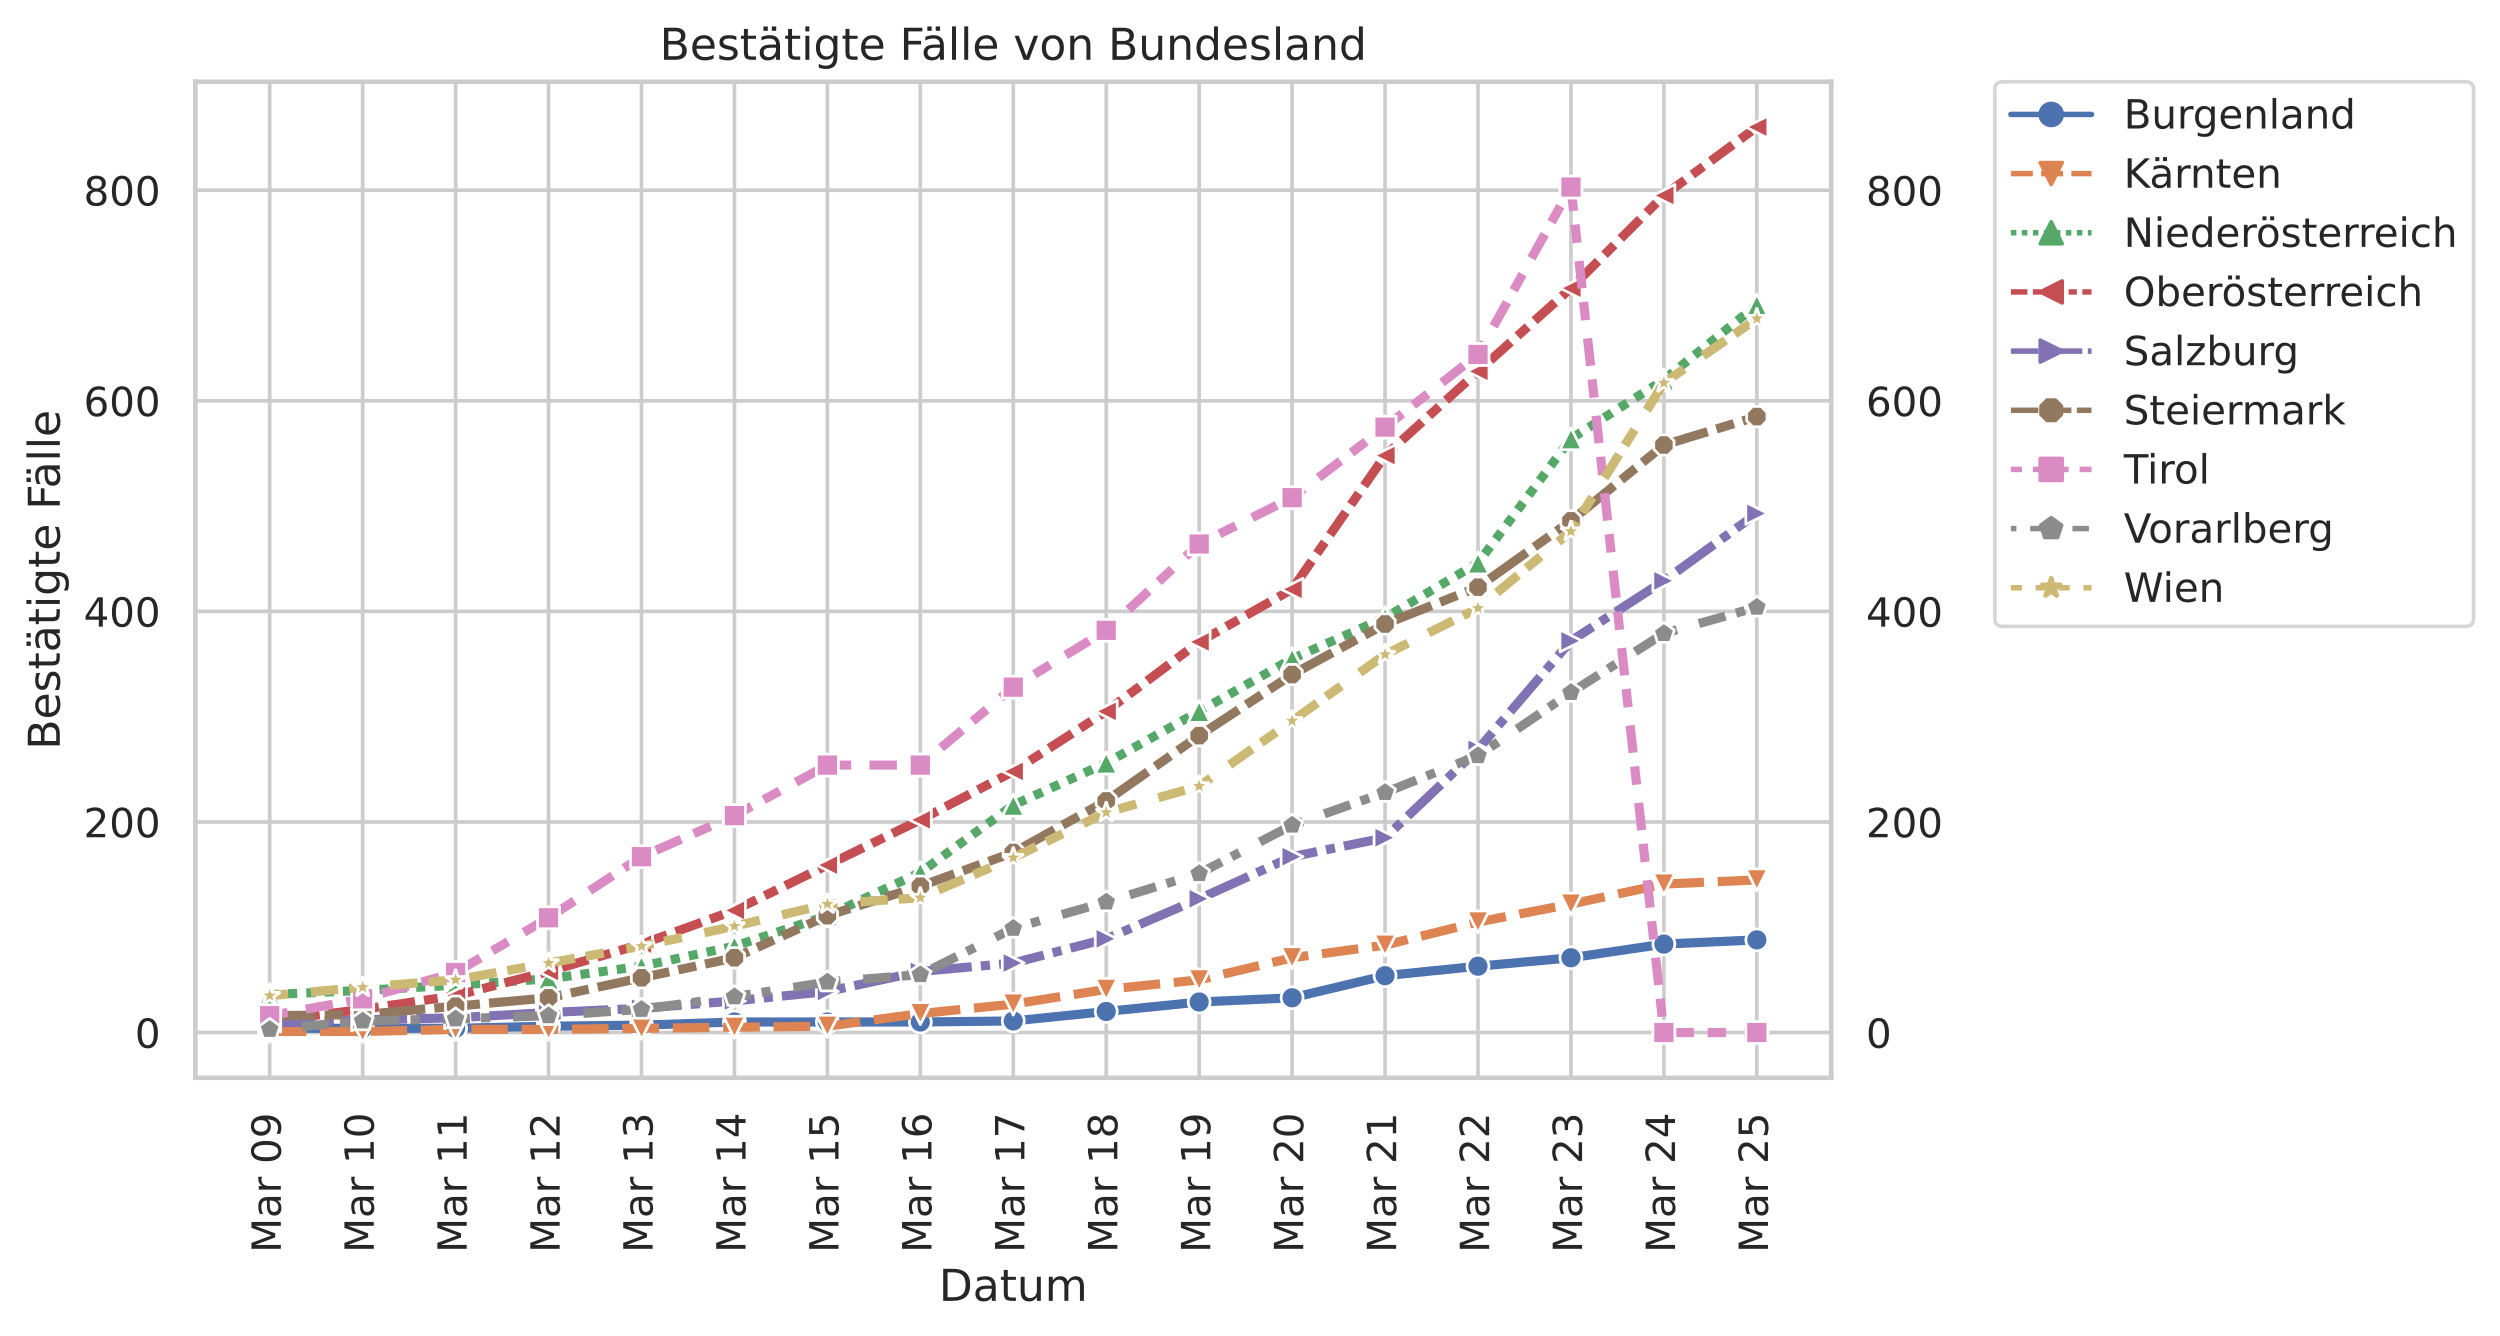 <?xml version="1.0" encoding="utf-8" standalone="no"?>
<!DOCTYPE svg PUBLIC "-//W3C//DTD SVG 1.1//EN"
  "http://www.w3.org/Graphics/SVG/1.1/DTD/svg11.dtd">
<!-- Created with matplotlib (https://matplotlib.org/) -->
<svg height="364.679pt" version="1.1" viewBox="0 0 682.22 364.679" width="682.22pt" xmlns="http://www.w3.org/2000/svg" xmlns:xlink="http://www.w3.org/1999/xlink">
 <defs>
  <style type="text/css">
*{stroke-linecap:butt;stroke-linejoin:round;}
  </style>
 </defs>
 <g id="figure_1">
  <g id="patch_1">
   <path d="M 0 364.679 
L 682.22 364.679 
L 682.22 -0 
L 0 -0 
z
" style="fill:#ffffff;"/>
  </g>
  <g id="axes_1">
   <g id="patch_2">
    <path d="M 53.31 294.118 
L 499.71 294.118 
L 499.71 22.318 
L 53.31 22.318 
z
" style="fill:#ffffff;"/>
   </g>
   <g id="matplotlib.axis_1">
    <g id="xtick_1">
     <g id="line2d_1">
      <path clip-path="url(#p1b1b5c0d31)" d="M 73.601 294.118 
L 73.601 22.318 
" style="fill:none;stroke:#cccccc;stroke-linecap:round;"/>
     </g>
     <g id="text_1">
      <!-- Mar 09 -->
      <defs>
       <path d="M 9.812 72.906 
L 24.516 72.906 
L 43.109 23.297 
L 61.812 72.906 
L 76.516 72.906 
L 76.516 0 
L 66.891 0 
L 66.891 64.016 
L 48.094 14.016 
L 38.188 14.016 
L 19.391 64.016 
L 19.391 0 
L 9.812 0 
z
" id="DejaVuSans-77"/>
       <path d="M 34.281 27.484 
Q 23.391 27.484 19.188 25 
Q 14.984 22.516 14.984 16.5 
Q 14.984 11.719 18.141 8.906 
Q 21.297 6.109 26.703 6.109 
Q 34.188 6.109 38.703 11.406 
Q 43.219 16.703 43.219 25.484 
L 43.219 27.484 
z
M 52.203 31.203 
L 52.203 0 
L 43.219 0 
L 43.219 8.297 
Q 40.141 3.328 35.547 0.953 
Q 30.953 -1.422 24.312 -1.422 
Q 15.922 -1.422 10.953 3.297 
Q 6 8.016 6 15.922 
Q 6 25.141 12.172 29.828 
Q 18.359 34.516 30.609 34.516 
L 43.219 34.516 
L 43.219 35.406 
Q 43.219 41.609 39.141 45 
Q 35.062 48.391 27.688 48.391 
Q 23 48.391 18.547 47.266 
Q 14.109 46.141 10.016 43.891 
L 10.016 52.203 
Q 14.938 54.109 19.578 55.047 
Q 24.219 56 28.609 56 
Q 40.484 56 46.344 49.844 
Q 52.203 43.703 52.203 31.203 
z
" id="DejaVuSans-97"/>
       <path d="M 41.109 46.297 
Q 39.594 47.172 37.812 47.578 
Q 36.031 48 33.891 48 
Q 26.266 48 22.188 43.047 
Q 18.109 38.094 18.109 28.812 
L 18.109 0 
L 9.078 0 
L 9.078 54.688 
L 18.109 54.688 
L 18.109 46.188 
Q 20.953 51.172 25.484 53.578 
Q 30.031 56 36.531 56 
Q 37.453 56 38.578 55.875 
Q 39.703 55.766 41.062 55.516 
z
" id="DejaVuSans-114"/>
       <path id="DejaVuSans-32"/>
       <path d="M 31.781 66.406 
Q 24.172 66.406 20.328 58.906 
Q 16.5 51.422 16.5 36.375 
Q 16.5 21.391 20.328 13.891 
Q 24.172 6.391 31.781 6.391 
Q 39.453 6.391 43.281 13.891 
Q 47.125 21.391 47.125 36.375 
Q 47.125 51.422 43.281 58.906 
Q 39.453 66.406 31.781 66.406 
z
M 31.781 74.219 
Q 44.047 74.219 50.516 64.516 
Q 56.984 54.828 56.984 36.375 
Q 56.984 17.969 50.516 8.266 
Q 44.047 -1.422 31.781 -1.422 
Q 19.531 -1.422 13.062 8.266 
Q 6.594 17.969 6.594 36.375 
Q 6.594 54.828 13.062 64.516 
Q 19.531 74.219 31.781 74.219 
z
" id="DejaVuSans-48"/>
       <path d="M 10.984 1.516 
L 10.984 10.5 
Q 14.703 8.734 18.5 7.812 
Q 22.312 6.891 25.984 6.891 
Q 35.75 6.891 40.891 13.453 
Q 46.047 20.016 46.781 33.406 
Q 43.953 29.203 39.594 26.953 
Q 35.25 24.703 29.984 24.703 
Q 19.047 24.703 12.672 31.312 
Q 6.297 37.938 6.297 49.422 
Q 6.297 60.641 12.938 67.422 
Q 19.578 74.219 30.609 74.219 
Q 43.266 74.219 49.922 64.516 
Q 56.594 54.828 56.594 36.375 
Q 56.594 19.141 48.406 8.859 
Q 40.234 -1.422 26.422 -1.422 
Q 22.703 -1.422 18.891 -0.688 
Q 15.094 0.047 10.984 1.516 
z
M 30.609 32.422 
Q 37.25 32.422 41.125 36.953 
Q 45.016 41.5 45.016 49.422 
Q 45.016 57.281 41.125 61.844 
Q 37.25 66.406 30.609 66.406 
Q 23.969 66.406 20.094 61.844 
Q 16.219 57.281 16.219 49.422 
Q 16.219 41.5 20.094 36.953 
Q 23.969 32.422 30.609 32.422 
z
" id="DejaVuSans-57"/>
      </defs>
      <g style="fill:#262626;" transform="translate(76.636 341.865)rotate(-90)scale(0.11 -0.11)">
       <use xlink:href="#DejaVuSans-77"/>
       <use x="86.279" xlink:href="#DejaVuSans-97"/>
       <use x="147.559" xlink:href="#DejaVuSans-114"/>
       <use x="188.672" xlink:href="#DejaVuSans-32"/>
       <use x="220.459" xlink:href="#DejaVuSans-48"/>
       <use x="284.082" xlink:href="#DejaVuSans-57"/>
      </g>
     </g>
    </g>
    <g id="xtick_2">
     <g id="line2d_2">
      <path clip-path="url(#p1b1b5c0d31)" d="M 98.965 294.118 
L 98.965 22.318 
" style="fill:none;stroke:#cccccc;stroke-linecap:round;"/>
     </g>
     <g id="text_2">
      <!-- Mar 10 -->
      <defs>
       <path d="M 12.406 8.297 
L 28.516 8.297 
L 28.516 63.922 
L 10.984 60.406 
L 10.984 69.391 
L 28.422 72.906 
L 38.281 72.906 
L 38.281 8.297 
L 54.391 8.297 
L 54.391 0 
L 12.406 0 
z
" id="DejaVuSans-49"/>
      </defs>
      <g style="fill:#262626;" transform="translate(102 341.865)rotate(-90)scale(0.11 -0.11)">
       <use xlink:href="#DejaVuSans-77"/>
       <use x="86.279" xlink:href="#DejaVuSans-97"/>
       <use x="147.559" xlink:href="#DejaVuSans-114"/>
       <use x="188.672" xlink:href="#DejaVuSans-32"/>
       <use x="220.459" xlink:href="#DejaVuSans-49"/>
       <use x="284.082" xlink:href="#DejaVuSans-48"/>
      </g>
     </g>
    </g>
    <g id="xtick_3">
     <g id="line2d_3">
      <path clip-path="url(#p1b1b5c0d31)" d="M 124.328 294.118 
L 124.328 22.318 
" style="fill:none;stroke:#cccccc;stroke-linecap:round;"/>
     </g>
     <g id="text_3">
      <!-- Mar 11 -->
      <g style="fill:#262626;" transform="translate(127.363 341.865)rotate(-90)scale(0.11 -0.11)">
       <use xlink:href="#DejaVuSans-77"/>
       <use x="86.279" xlink:href="#DejaVuSans-97"/>
       <use x="147.559" xlink:href="#DejaVuSans-114"/>
       <use x="188.672" xlink:href="#DejaVuSans-32"/>
       <use x="220.459" xlink:href="#DejaVuSans-49"/>
       <use x="284.082" xlink:href="#DejaVuSans-49"/>
      </g>
     </g>
    </g>
    <g id="xtick_4">
     <g id="line2d_4">
      <path clip-path="url(#p1b1b5c0d31)" d="M 149.692 294.118 
L 149.692 22.318 
" style="fill:none;stroke:#cccccc;stroke-linecap:round;"/>
     </g>
     <g id="text_4">
      <!-- Mar 12 -->
      <defs>
       <path d="M 19.188 8.297 
L 53.609 8.297 
L 53.609 0 
L 7.328 0 
L 7.328 8.297 
Q 12.938 14.109 22.625 23.891 
Q 32.328 33.688 34.812 36.531 
Q 39.547 41.844 41.422 45.531 
Q 43.312 49.219 43.312 52.781 
Q 43.312 58.594 39.234 62.25 
Q 35.156 65.922 28.609 65.922 
Q 23.969 65.922 18.812 64.312 
Q 13.672 62.703 7.812 59.422 
L 7.812 69.391 
Q 13.766 71.781 18.938 73 
Q 24.125 74.219 28.422 74.219 
Q 39.75 74.219 46.484 68.547 
Q 53.219 62.891 53.219 53.422 
Q 53.219 48.922 51.531 44.891 
Q 49.859 40.875 45.406 35.406 
Q 44.188 33.984 37.641 27.219 
Q 31.109 20.453 19.188 8.297 
z
" id="DejaVuSans-50"/>
      </defs>
      <g style="fill:#262626;" transform="translate(152.727 341.865)rotate(-90)scale(0.11 -0.11)">
       <use xlink:href="#DejaVuSans-77"/>
       <use x="86.279" xlink:href="#DejaVuSans-97"/>
       <use x="147.559" xlink:href="#DejaVuSans-114"/>
       <use x="188.672" xlink:href="#DejaVuSans-32"/>
       <use x="220.459" xlink:href="#DejaVuSans-49"/>
       <use x="284.082" xlink:href="#DejaVuSans-50"/>
      </g>
     </g>
    </g>
    <g id="xtick_5">
     <g id="line2d_5">
      <path clip-path="url(#p1b1b5c0d31)" d="M 175.055 294.118 
L 175.055 22.318 
" style="fill:none;stroke:#cccccc;stroke-linecap:round;"/>
     </g>
     <g id="text_5">
      <!-- Mar 13 -->
      <defs>
       <path d="M 40.578 39.312 
Q 47.656 37.797 51.625 33 
Q 55.609 28.219 55.609 21.188 
Q 55.609 10.406 48.188 4.484 
Q 40.766 -1.422 27.094 -1.422 
Q 22.516 -1.422 17.656 -0.516 
Q 12.797 0.391 7.625 2.203 
L 7.625 11.719 
Q 11.719 9.328 16.594 8.109 
Q 21.484 6.891 26.812 6.891 
Q 36.078 6.891 40.938 10.547 
Q 45.797 14.203 45.797 21.188 
Q 45.797 27.641 41.281 31.266 
Q 36.766 34.906 28.719 34.906 
L 20.219 34.906 
L 20.219 43.016 
L 29.109 43.016 
Q 36.375 43.016 40.234 45.922 
Q 44.094 48.828 44.094 54.297 
Q 44.094 59.906 40.109 62.906 
Q 36.141 65.922 28.719 65.922 
Q 24.656 65.922 20.016 65.031 
Q 15.375 64.156 9.812 62.312 
L 9.812 71.094 
Q 15.438 72.656 20.344 73.438 
Q 25.25 74.219 29.594 74.219 
Q 40.828 74.219 47.359 69.109 
Q 53.906 64.016 53.906 55.328 
Q 53.906 49.266 50.438 45.094 
Q 46.969 40.922 40.578 39.312 
z
" id="DejaVuSans-51"/>
      </defs>
      <g style="fill:#262626;" transform="translate(178.091 341.865)rotate(-90)scale(0.11 -0.11)">
       <use xlink:href="#DejaVuSans-77"/>
       <use x="86.279" xlink:href="#DejaVuSans-97"/>
       <use x="147.559" xlink:href="#DejaVuSans-114"/>
       <use x="188.672" xlink:href="#DejaVuSans-32"/>
       <use x="220.459" xlink:href="#DejaVuSans-49"/>
       <use x="284.082" xlink:href="#DejaVuSans-51"/>
      </g>
     </g>
    </g>
    <g id="xtick_6">
     <g id="line2d_6">
      <path clip-path="url(#p1b1b5c0d31)" d="M 200.419 294.118 
L 200.419 22.318 
" style="fill:none;stroke:#cccccc;stroke-linecap:round;"/>
     </g>
     <g id="text_6">
      <!-- Mar 14 -->
      <defs>
       <path d="M 37.797 64.312 
L 12.891 25.391 
L 37.797 25.391 
z
M 35.203 72.906 
L 47.609 72.906 
L 47.609 25.391 
L 58.016 25.391 
L 58.016 17.188 
L 47.609 17.188 
L 47.609 0 
L 37.797 0 
L 37.797 17.188 
L 4.891 17.188 
L 4.891 26.703 
z
" id="DejaVuSans-52"/>
      </defs>
      <g style="fill:#262626;" transform="translate(203.454 341.865)rotate(-90)scale(0.11 -0.11)">
       <use xlink:href="#DejaVuSans-77"/>
       <use x="86.279" xlink:href="#DejaVuSans-97"/>
       <use x="147.559" xlink:href="#DejaVuSans-114"/>
       <use x="188.672" xlink:href="#DejaVuSans-32"/>
       <use x="220.459" xlink:href="#DejaVuSans-49"/>
       <use x="284.082" xlink:href="#DejaVuSans-52"/>
      </g>
     </g>
    </g>
    <g id="xtick_7">
     <g id="line2d_7">
      <path clip-path="url(#p1b1b5c0d31)" d="M 225.783 294.118 
L 225.783 22.318 
" style="fill:none;stroke:#cccccc;stroke-linecap:round;"/>
     </g>
     <g id="text_7">
      <!-- Mar 15 -->
      <defs>
       <path d="M 10.797 72.906 
L 49.516 72.906 
L 49.516 64.594 
L 19.828 64.594 
L 19.828 46.734 
Q 21.969 47.469 24.109 47.828 
Q 26.266 48.188 28.422 48.188 
Q 40.625 48.188 47.75 41.5 
Q 54.891 34.812 54.891 23.391 
Q 54.891 11.625 47.562 5.094 
Q 40.234 -1.422 26.906 -1.422 
Q 22.312 -1.422 17.547 -0.641 
Q 12.797 0.141 7.719 1.703 
L 7.719 11.625 
Q 12.109 9.234 16.797 8.062 
Q 21.484 6.891 26.703 6.891 
Q 35.156 6.891 40.078 11.328 
Q 45.016 15.766 45.016 23.391 
Q 45.016 31 40.078 35.438 
Q 35.156 39.891 26.703 39.891 
Q 22.75 39.891 18.812 39.016 
Q 14.891 38.141 10.797 36.281 
z
" id="DejaVuSans-53"/>
      </defs>
      <g style="fill:#262626;" transform="translate(228.818 341.865)rotate(-90)scale(0.11 -0.11)">
       <use xlink:href="#DejaVuSans-77"/>
       <use x="86.279" xlink:href="#DejaVuSans-97"/>
       <use x="147.559" xlink:href="#DejaVuSans-114"/>
       <use x="188.672" xlink:href="#DejaVuSans-32"/>
       <use x="220.459" xlink:href="#DejaVuSans-49"/>
       <use x="284.082" xlink:href="#DejaVuSans-53"/>
      </g>
     </g>
    </g>
    <g id="xtick_8">
     <g id="line2d_8">
      <path clip-path="url(#p1b1b5c0d31)" d="M 251.146 294.118 
L 251.146 22.318 
" style="fill:none;stroke:#cccccc;stroke-linecap:round;"/>
     </g>
     <g id="text_8">
      <!-- Mar 16 -->
      <defs>
       <path d="M 33.016 40.375 
Q 26.375 40.375 22.484 35.828 
Q 18.609 31.297 18.609 23.391 
Q 18.609 15.531 22.484 10.953 
Q 26.375 6.391 33.016 6.391 
Q 39.656 6.391 43.531 10.953 
Q 47.406 15.531 47.406 23.391 
Q 47.406 31.297 43.531 35.828 
Q 39.656 40.375 33.016 40.375 
z
M 52.594 71.297 
L 52.594 62.312 
Q 48.875 64.062 45.094 64.984 
Q 41.312 65.922 37.594 65.922 
Q 27.828 65.922 22.672 59.328 
Q 17.531 52.734 16.797 39.406 
Q 19.672 43.656 24.016 45.922 
Q 28.375 48.188 33.594 48.188 
Q 44.578 48.188 50.953 41.516 
Q 57.328 34.859 57.328 23.391 
Q 57.328 12.156 50.688 5.359 
Q 44.047 -1.422 33.016 -1.422 
Q 20.359 -1.422 13.672 8.266 
Q 6.984 17.969 6.984 36.375 
Q 6.984 53.656 15.188 63.938 
Q 23.391 74.219 37.203 74.219 
Q 40.922 74.219 44.703 73.484 
Q 48.484 72.75 52.594 71.297 
z
" id="DejaVuSans-54"/>
      </defs>
      <g style="fill:#262626;" transform="translate(254.182 341.865)rotate(-90)scale(0.11 -0.11)">
       <use xlink:href="#DejaVuSans-77"/>
       <use x="86.279" xlink:href="#DejaVuSans-97"/>
       <use x="147.559" xlink:href="#DejaVuSans-114"/>
       <use x="188.672" xlink:href="#DejaVuSans-32"/>
       <use x="220.459" xlink:href="#DejaVuSans-49"/>
       <use x="284.082" xlink:href="#DejaVuSans-54"/>
      </g>
     </g>
    </g>
    <g id="xtick_9">
     <g id="line2d_9">
      <path clip-path="url(#p1b1b5c0d31)" d="M 276.51 294.118 
L 276.51 22.318 
" style="fill:none;stroke:#cccccc;stroke-linecap:round;"/>
     </g>
     <g id="text_9">
      <!-- Mar 17 -->
      <defs>
       <path d="M 8.203 72.906 
L 55.078 72.906 
L 55.078 68.703 
L 28.609 0 
L 18.312 0 
L 43.219 64.594 
L 8.203 64.594 
z
" id="DejaVuSans-55"/>
      </defs>
      <g style="fill:#262626;" transform="translate(279.545 341.865)rotate(-90)scale(0.11 -0.11)">
       <use xlink:href="#DejaVuSans-77"/>
       <use x="86.279" xlink:href="#DejaVuSans-97"/>
       <use x="147.559" xlink:href="#DejaVuSans-114"/>
       <use x="188.672" xlink:href="#DejaVuSans-32"/>
       <use x="220.459" xlink:href="#DejaVuSans-49"/>
       <use x="284.082" xlink:href="#DejaVuSans-55"/>
      </g>
     </g>
    </g>
    <g id="xtick_10">
     <g id="line2d_10">
      <path clip-path="url(#p1b1b5c0d31)" d="M 301.874 294.118 
L 301.874 22.318 
" style="fill:none;stroke:#cccccc;stroke-linecap:round;"/>
     </g>
     <g id="text_10">
      <!-- Mar 18 -->
      <defs>
       <path d="M 31.781 34.625 
Q 24.75 34.625 20.719 30.859 
Q 16.703 27.094 16.703 20.516 
Q 16.703 13.922 20.719 10.156 
Q 24.75 6.391 31.781 6.391 
Q 38.812 6.391 42.859 10.172 
Q 46.922 13.969 46.922 20.516 
Q 46.922 27.094 42.891 30.859 
Q 38.875 34.625 31.781 34.625 
z
M 21.922 38.812 
Q 15.578 40.375 12.031 44.719 
Q 8.5 49.078 8.5 55.328 
Q 8.5 64.062 14.719 69.141 
Q 20.953 74.219 31.781 74.219 
Q 42.672 74.219 48.875 69.141 
Q 55.078 64.062 55.078 55.328 
Q 55.078 49.078 51.531 44.719 
Q 48 40.375 41.703 38.812 
Q 48.828 37.156 52.797 32.312 
Q 56.781 27.484 56.781 20.516 
Q 56.781 9.906 50.312 4.234 
Q 43.844 -1.422 31.781 -1.422 
Q 19.734 -1.422 13.25 4.234 
Q 6.781 9.906 6.781 20.516 
Q 6.781 27.484 10.781 32.312 
Q 14.797 37.156 21.922 38.812 
z
M 18.312 54.391 
Q 18.312 48.734 21.844 45.562 
Q 25.391 42.391 31.781 42.391 
Q 38.141 42.391 41.719 45.562 
Q 45.312 48.734 45.312 54.391 
Q 45.312 60.062 41.719 63.234 
Q 38.141 66.406 31.781 66.406 
Q 25.391 66.406 21.844 63.234 
Q 18.312 60.062 18.312 54.391 
z
" id="DejaVuSans-56"/>
      </defs>
      <g style="fill:#262626;" transform="translate(304.909 341.865)rotate(-90)scale(0.11 -0.11)">
       <use xlink:href="#DejaVuSans-77"/>
       <use x="86.279" xlink:href="#DejaVuSans-97"/>
       <use x="147.559" xlink:href="#DejaVuSans-114"/>
       <use x="188.672" xlink:href="#DejaVuSans-32"/>
       <use x="220.459" xlink:href="#DejaVuSans-49"/>
       <use x="284.082" xlink:href="#DejaVuSans-56"/>
      </g>
     </g>
    </g>
    <g id="xtick_11">
     <g id="line2d_11">
      <path clip-path="url(#p1b1b5c0d31)" d="M 327.237 294.118 
L 327.237 22.318 
" style="fill:none;stroke:#cccccc;stroke-linecap:round;"/>
     </g>
     <g id="text_11">
      <!-- Mar 19 -->
      <g style="fill:#262626;" transform="translate(330.273 341.865)rotate(-90)scale(0.11 -0.11)">
       <use xlink:href="#DejaVuSans-77"/>
       <use x="86.279" xlink:href="#DejaVuSans-97"/>
       <use x="147.559" xlink:href="#DejaVuSans-114"/>
       <use x="188.672" xlink:href="#DejaVuSans-32"/>
       <use x="220.459" xlink:href="#DejaVuSans-49"/>
       <use x="284.082" xlink:href="#DejaVuSans-57"/>
      </g>
     </g>
    </g>
    <g id="xtick_12">
     <g id="line2d_12">
      <path clip-path="url(#p1b1b5c0d31)" d="M 352.601 294.118 
L 352.601 22.318 
" style="fill:none;stroke:#cccccc;stroke-linecap:round;"/>
     </g>
     <g id="text_12">
      <!-- Mar 20 -->
      <g style="fill:#262626;" transform="translate(355.636 341.865)rotate(-90)scale(0.11 -0.11)">
       <use xlink:href="#DejaVuSans-77"/>
       <use x="86.279" xlink:href="#DejaVuSans-97"/>
       <use x="147.559" xlink:href="#DejaVuSans-114"/>
       <use x="188.672" xlink:href="#DejaVuSans-32"/>
       <use x="220.459" xlink:href="#DejaVuSans-50"/>
       <use x="284.082" xlink:href="#DejaVuSans-48"/>
      </g>
     </g>
    </g>
    <g id="xtick_13">
     <g id="line2d_13">
      <path clip-path="url(#p1b1b5c0d31)" d="M 377.965 294.118 
L 377.965 22.318 
" style="fill:none;stroke:#cccccc;stroke-linecap:round;"/>
     </g>
     <g id="text_13">
      <!-- Mar 21 -->
      <g style="fill:#262626;" transform="translate(381 341.865)rotate(-90)scale(0.11 -0.11)">
       <use xlink:href="#DejaVuSans-77"/>
       <use x="86.279" xlink:href="#DejaVuSans-97"/>
       <use x="147.559" xlink:href="#DejaVuSans-114"/>
       <use x="188.672" xlink:href="#DejaVuSans-32"/>
       <use x="220.459" xlink:href="#DejaVuSans-50"/>
       <use x="284.082" xlink:href="#DejaVuSans-49"/>
      </g>
     </g>
    </g>
    <g id="xtick_14">
     <g id="line2d_14">
      <path clip-path="url(#p1b1b5c0d31)" d="M 403.328 294.118 
L 403.328 22.318 
" style="fill:none;stroke:#cccccc;stroke-linecap:round;"/>
     </g>
     <g id="text_14">
      <!-- Mar 22 -->
      <g style="fill:#262626;" transform="translate(406.363 341.865)rotate(-90)scale(0.11 -0.11)">
       <use xlink:href="#DejaVuSans-77"/>
       <use x="86.279" xlink:href="#DejaVuSans-97"/>
       <use x="147.559" xlink:href="#DejaVuSans-114"/>
       <use x="188.672" xlink:href="#DejaVuSans-32"/>
       <use x="220.459" xlink:href="#DejaVuSans-50"/>
       <use x="284.082" xlink:href="#DejaVuSans-50"/>
      </g>
     </g>
    </g>
    <g id="xtick_15">
     <g id="line2d_15">
      <path clip-path="url(#p1b1b5c0d31)" d="M 428.692 294.118 
L 428.692 22.318 
" style="fill:none;stroke:#cccccc;stroke-linecap:round;"/>
     </g>
     <g id="text_15">
      <!-- Mar 23 -->
      <g style="fill:#262626;" transform="translate(431.727 341.865)rotate(-90)scale(0.11 -0.11)">
       <use xlink:href="#DejaVuSans-77"/>
       <use x="86.279" xlink:href="#DejaVuSans-97"/>
       <use x="147.559" xlink:href="#DejaVuSans-114"/>
       <use x="188.672" xlink:href="#DejaVuSans-32"/>
       <use x="220.459" xlink:href="#DejaVuSans-50"/>
       <use x="284.082" xlink:href="#DejaVuSans-51"/>
      </g>
     </g>
    </g>
    <g id="xtick_16">
     <g id="line2d_16">
      <path clip-path="url(#p1b1b5c0d31)" d="M 454.055 294.118 
L 454.055 22.318 
" style="fill:none;stroke:#cccccc;stroke-linecap:round;"/>
     </g>
     <g id="text_16">
      <!-- Mar 24 -->
      <g style="fill:#262626;" transform="translate(457.091 341.865)rotate(-90)scale(0.11 -0.11)">
       <use xlink:href="#DejaVuSans-77"/>
       <use x="86.279" xlink:href="#DejaVuSans-97"/>
       <use x="147.559" xlink:href="#DejaVuSans-114"/>
       <use x="188.672" xlink:href="#DejaVuSans-32"/>
       <use x="220.459" xlink:href="#DejaVuSans-50"/>
       <use x="284.082" xlink:href="#DejaVuSans-52"/>
      </g>
     </g>
    </g>
    <g id="xtick_17">
     <g id="line2d_17">
      <path clip-path="url(#p1b1b5c0d31)" d="M 479.419 294.118 
L 479.419 22.318 
" style="fill:none;stroke:#cccccc;stroke-linecap:round;"/>
     </g>
     <g id="text_17">
      <!-- Mar 25 -->
      <g style="fill:#262626;" transform="translate(482.454 341.865)rotate(-90)scale(0.11 -0.11)">
       <use xlink:href="#DejaVuSans-77"/>
       <use x="86.279" xlink:href="#DejaVuSans-97"/>
       <use x="147.559" xlink:href="#DejaVuSans-114"/>
       <use x="188.672" xlink:href="#DejaVuSans-32"/>
       <use x="220.459" xlink:href="#DejaVuSans-50"/>
       <use x="284.082" xlink:href="#DejaVuSans-53"/>
      </g>
     </g>
    </g>
    <g id="text_18">
     <!-- Datum -->
     <defs>
      <path d="M 19.672 64.797 
L 19.672 8.109 
L 31.594 8.109 
Q 46.688 8.109 53.688 14.938 
Q 60.688 21.781 60.688 36.531 
Q 60.688 51.172 53.688 57.984 
Q 46.688 64.797 31.594 64.797 
z
M 9.812 72.906 
L 30.078 72.906 
Q 51.266 72.906 61.172 64.094 
Q 71.094 55.281 71.094 36.531 
Q 71.094 17.672 61.125 8.828 
Q 51.172 0 30.078 0 
L 9.812 0 
z
" id="DejaVuSans-68"/>
      <path d="M 18.312 70.219 
L 18.312 54.688 
L 36.812 54.688 
L 36.812 47.703 
L 18.312 47.703 
L 18.312 18.016 
Q 18.312 11.328 20.141 9.422 
Q 21.969 7.516 27.594 7.516 
L 36.812 7.516 
L 36.812 0 
L 27.594 0 
Q 17.188 0 13.234 3.875 
Q 9.281 7.766 9.281 18.016 
L 9.281 47.703 
L 2.688 47.703 
L 2.688 54.688 
L 9.281 54.688 
L 9.281 70.219 
z
" id="DejaVuSans-116"/>
      <path d="M 8.5 21.578 
L 8.5 54.688 
L 17.484 54.688 
L 17.484 21.922 
Q 17.484 14.156 20.5 10.266 
Q 23.531 6.391 29.594 6.391 
Q 36.859 6.391 41.078 11.031 
Q 45.312 15.672 45.312 23.688 
L 45.312 54.688 
L 54.297 54.688 
L 54.297 0 
L 45.312 0 
L 45.312 8.406 
Q 42.047 3.422 37.719 1 
Q 33.406 -1.422 27.688 -1.422 
Q 18.266 -1.422 13.375 4.438 
Q 8.5 10.297 8.5 21.578 
z
M 31.109 56 
z
" id="DejaVuSans-117"/>
      <path d="M 52 44.188 
Q 55.375 50.25 60.062 53.125 
Q 64.75 56 71.094 56 
Q 79.641 56 84.281 50.016 
Q 88.922 44.047 88.922 33.016 
L 88.922 0 
L 79.891 0 
L 79.891 32.719 
Q 79.891 40.578 77.094 44.375 
Q 74.312 48.188 68.609 48.188 
Q 61.625 48.188 57.562 43.547 
Q 53.516 38.922 53.516 30.906 
L 53.516 0 
L 44.484 0 
L 44.484 32.719 
Q 44.484 40.625 41.703 44.406 
Q 38.922 48.188 33.109 48.188 
Q 26.219 48.188 22.156 43.531 
Q 18.109 38.875 18.109 30.906 
L 18.109 0 
L 9.078 0 
L 9.078 54.688 
L 18.109 54.688 
L 18.109 46.188 
Q 21.188 51.219 25.484 53.609 
Q 29.781 56 35.688 56 
Q 41.656 56 45.828 52.969 
Q 50 49.953 52 44.188 
z
" id="DejaVuSans-109"/>
     </defs>
     <g style="fill:#262626;" transform="translate(256.214 354.984)scale(0.12 -0.12)">
      <use xlink:href="#DejaVuSans-68"/>
      <use x="77.002" xlink:href="#DejaVuSans-97"/>
      <use x="138.281" xlink:href="#DejaVuSans-116"/>
      <use x="177.49" xlink:href="#DejaVuSans-117"/>
      <use x="240.869" xlink:href="#DejaVuSans-109"/>
     </g>
    </g>
   </g>
   <g id="matplotlib.axis_2">
    <g id="ytick_1">
     <g id="line2d_18">
      <path clip-path="url(#p1b1b5c0d31)" d="M 53.31 281.764 
L 499.71 281.764 
" style="fill:none;stroke:#cccccc;stroke-linecap:round;"/>
     </g>
     <g id="text_19">
      <!-- 0 -->
      <g style="fill:#262626;" transform="translate(36.811 285.943)scale(0.11 -0.11)">
       <use xlink:href="#DejaVuSans-48"/>
      </g>
     </g>
     <g id="text_20">
      <!-- 0 -->
      <g style="fill:#262626;" transform="translate(509.21 285.943)scale(0.11 -0.11)">
       <use xlink:href="#DejaVuSans-48"/>
      </g>
     </g>
    </g>
    <g id="ytick_2">
     <g id="line2d_19">
      <path clip-path="url(#p1b1b5c0d31)" d="M 53.31 224.301 
L 499.71 224.301 
" style="fill:none;stroke:#cccccc;stroke-linecap:round;"/>
     </g>
     <g id="text_21">
      <!-- 200 -->
      <g style="fill:#262626;" transform="translate(22.814 228.48)scale(0.11 -0.11)">
       <use xlink:href="#DejaVuSans-50"/>
       <use x="63.623" xlink:href="#DejaVuSans-48"/>
       <use x="127.246" xlink:href="#DejaVuSans-48"/>
      </g>
     </g>
     <g id="text_22">
      <!-- 200 -->
      <g style="fill:#262626;" transform="translate(509.21 228.48)scale(0.11 -0.11)">
       <use xlink:href="#DejaVuSans-50"/>
       <use x="63.623" xlink:href="#DejaVuSans-48"/>
       <use x="127.246" xlink:href="#DejaVuSans-48"/>
      </g>
     </g>
    </g>
    <g id="ytick_3">
     <g id="line2d_20">
      <path clip-path="url(#p1b1b5c0d31)" d="M 53.31 166.838 
L 499.71 166.838 
" style="fill:none;stroke:#cccccc;stroke-linecap:round;"/>
     </g>
     <g id="text_23">
      <!-- 400 -->
      <g style="fill:#262626;" transform="translate(22.814 171.017)scale(0.11 -0.11)">
       <use xlink:href="#DejaVuSans-52"/>
       <use x="63.623" xlink:href="#DejaVuSans-48"/>
       <use x="127.246" xlink:href="#DejaVuSans-48"/>
      </g>
     </g>
     <g id="text_24">
      <!-- 400 -->
      <g style="fill:#262626;" transform="translate(509.21 171.017)scale(0.11 -0.11)">
       <use xlink:href="#DejaVuSans-52"/>
       <use x="63.623" xlink:href="#DejaVuSans-48"/>
       <use x="127.246" xlink:href="#DejaVuSans-48"/>
      </g>
     </g>
    </g>
    <g id="ytick_4">
     <g id="line2d_21">
      <path clip-path="url(#p1b1b5c0d31)" d="M 53.31 109.375 
L 499.71 109.375 
" style="fill:none;stroke:#cccccc;stroke-linecap:round;"/>
     </g>
     <g id="text_25">
      <!-- 600 -->
      <g style="fill:#262626;" transform="translate(22.814 113.554)scale(0.11 -0.11)">
       <use xlink:href="#DejaVuSans-54"/>
       <use x="63.623" xlink:href="#DejaVuSans-48"/>
       <use x="127.246" xlink:href="#DejaVuSans-48"/>
      </g>
     </g>
     <g id="text_26">
      <!-- 600 -->
      <g style="fill:#262626;" transform="translate(509.21 113.554)scale(0.11 -0.11)">
       <use xlink:href="#DejaVuSans-54"/>
       <use x="63.623" xlink:href="#DejaVuSans-48"/>
       <use x="127.246" xlink:href="#DejaVuSans-48"/>
      </g>
     </g>
    </g>
    <g id="ytick_5">
     <g id="line2d_22">
      <path clip-path="url(#p1b1b5c0d31)" d="M 53.31 51.912 
L 499.71 51.912 
" style="fill:none;stroke:#cccccc;stroke-linecap:round;"/>
     </g>
     <g id="text_27">
      <!-- 800 -->
      <g style="fill:#262626;" transform="translate(22.814 56.091)scale(0.11 -0.11)">
       <use xlink:href="#DejaVuSans-56"/>
       <use x="63.623" xlink:href="#DejaVuSans-48"/>
       <use x="127.246" xlink:href="#DejaVuSans-48"/>
      </g>
     </g>
     <g id="text_28">
      <!-- 800 -->
      <g style="fill:#262626;" transform="translate(509.21 56.091)scale(0.11 -0.11)">
       <use xlink:href="#DejaVuSans-56"/>
       <use x="63.623" xlink:href="#DejaVuSans-48"/>
       <use x="127.246" xlink:href="#DejaVuSans-48"/>
      </g>
     </g>
    </g>
    <g id="text_29">
     <!-- Bestätigte Fälle -->
     <defs>
      <path d="M 19.672 34.812 
L 19.672 8.109 
L 35.5 8.109 
Q 43.453 8.109 47.281 11.406 
Q 51.125 14.703 51.125 21.484 
Q 51.125 28.328 47.281 31.562 
Q 43.453 34.812 35.5 34.812 
z
M 19.672 64.797 
L 19.672 42.828 
L 34.281 42.828 
Q 41.5 42.828 45.031 45.531 
Q 48.578 48.25 48.578 53.812 
Q 48.578 59.328 45.031 62.062 
Q 41.5 64.797 34.281 64.797 
z
M 9.812 72.906 
L 35.016 72.906 
Q 46.297 72.906 52.391 68.219 
Q 58.5 63.531 58.5 54.891 
Q 58.5 48.188 55.375 44.234 
Q 52.25 40.281 46.188 39.312 
Q 53.469 37.75 57.5 32.781 
Q 61.531 27.828 61.531 20.406 
Q 61.531 10.641 54.891 5.312 
Q 48.25 0 35.984 0 
L 9.812 0 
z
" id="DejaVuSans-66"/>
      <path d="M 56.203 29.594 
L 56.203 25.203 
L 14.891 25.203 
Q 15.484 15.922 20.484 11.062 
Q 25.484 6.203 34.422 6.203 
Q 39.594 6.203 44.453 7.469 
Q 49.312 8.734 54.109 11.281 
L 54.109 2.781 
Q 49.266 0.734 44.188 -0.344 
Q 39.109 -1.422 33.891 -1.422 
Q 20.797 -1.422 13.156 6.188 
Q 5.516 13.812 5.516 26.812 
Q 5.516 40.234 12.766 48.109 
Q 20.016 56 32.328 56 
Q 43.359 56 49.781 48.891 
Q 56.203 41.797 56.203 29.594 
z
M 47.219 32.234 
Q 47.125 39.594 43.094 43.984 
Q 39.062 48.391 32.422 48.391 
Q 24.906 48.391 20.391 44.141 
Q 15.875 39.891 15.188 32.172 
z
" id="DejaVuSans-101"/>
      <path d="M 44.281 53.078 
L 44.281 44.578 
Q 40.484 46.531 36.375 47.5 
Q 32.281 48.484 27.875 48.484 
Q 21.188 48.484 17.844 46.438 
Q 14.5 44.391 14.5 40.281 
Q 14.5 37.156 16.891 35.375 
Q 19.281 33.594 26.516 31.984 
L 29.594 31.297 
Q 39.156 29.25 43.188 25.516 
Q 47.219 21.781 47.219 15.094 
Q 47.219 7.469 41.188 3.016 
Q 35.156 -1.422 24.609 -1.422 
Q 20.219 -1.422 15.453 -0.562 
Q 10.688 0.297 5.422 2 
L 5.422 11.281 
Q 10.406 8.688 15.234 7.391 
Q 20.062 6.109 24.812 6.109 
Q 31.156 6.109 34.562 8.281 
Q 37.984 10.453 37.984 14.406 
Q 37.984 18.062 35.516 20.016 
Q 33.062 21.969 24.703 23.781 
L 21.578 24.516 
Q 13.234 26.266 9.516 29.906 
Q 5.812 33.547 5.812 39.891 
Q 5.812 47.609 11.281 51.797 
Q 16.75 56 26.812 56 
Q 31.781 56 36.172 55.266 
Q 40.578 54.547 44.281 53.078 
z
" id="DejaVuSans-115"/>
      <path d="M 34.281 27.484 
Q 23.391 27.484 19.188 25 
Q 14.984 22.516 14.984 16.5 
Q 14.984 11.719 18.141 8.906 
Q 21.297 6.109 26.703 6.109 
Q 34.188 6.109 38.703 11.406 
Q 43.219 16.703 43.219 25.484 
L 43.219 27.484 
z
M 52.203 31.203 
L 52.203 0 
L 43.219 0 
L 43.219 8.297 
Q 40.141 3.328 35.547 0.953 
Q 30.953 -1.422 24.312 -1.422 
Q 15.922 -1.422 10.953 3.297 
Q 6 8.016 6 15.922 
Q 6 25.141 12.172 29.828 
Q 18.359 34.516 30.609 34.516 
L 43.219 34.516 
L 43.219 35.406 
Q 43.219 41.609 39.141 45 
Q 35.062 48.391 27.688 48.391 
Q 23 48.391 18.547 47.266 
Q 14.109 46.141 10.016 43.891 
L 10.016 52.203 
Q 14.938 54.109 19.578 55.047 
Q 24.219 56 28.609 56 
Q 40.484 56 46.344 49.844 
Q 52.203 43.703 52.203 31.203 
z
M 33.594 75.781 
L 43.5 75.781 
L 43.5 65.922 
L 33.594 65.922 
z
M 14.5 75.781 
L 24.406 75.781 
L 24.406 65.922 
L 14.5 65.922 
z
" id="DejaVuSans-228"/>
      <path d="M 9.422 54.688 
L 18.406 54.688 
L 18.406 0 
L 9.422 0 
z
M 9.422 75.984 
L 18.406 75.984 
L 18.406 64.594 
L 9.422 64.594 
z
" id="DejaVuSans-105"/>
      <path d="M 45.406 27.984 
Q 45.406 37.75 41.375 43.109 
Q 37.359 48.484 30.078 48.484 
Q 22.859 48.484 18.828 43.109 
Q 14.797 37.75 14.797 27.984 
Q 14.797 18.266 18.828 12.891 
Q 22.859 7.516 30.078 7.516 
Q 37.359 7.516 41.375 12.891 
Q 45.406 18.266 45.406 27.984 
z
M 54.391 6.781 
Q 54.391 -7.172 48.188 -13.984 
Q 42 -20.797 29.203 -20.797 
Q 24.469 -20.797 20.266 -20.094 
Q 16.062 -19.391 12.109 -17.922 
L 12.109 -9.188 
Q 16.062 -11.328 19.922 -12.344 
Q 23.781 -13.375 27.781 -13.375 
Q 36.625 -13.375 41.016 -8.766 
Q 45.406 -4.156 45.406 5.172 
L 45.406 9.625 
Q 42.625 4.781 38.281 2.391 
Q 33.938 0 27.875 0 
Q 17.828 0 11.672 7.656 
Q 5.516 15.328 5.516 27.984 
Q 5.516 40.672 11.672 48.328 
Q 17.828 56 27.875 56 
Q 33.938 56 38.281 53.609 
Q 42.625 51.219 45.406 46.391 
L 45.406 54.688 
L 54.391 54.688 
z
" id="DejaVuSans-103"/>
      <path d="M 9.812 72.906 
L 51.703 72.906 
L 51.703 64.594 
L 19.672 64.594 
L 19.672 43.109 
L 48.578 43.109 
L 48.578 34.812 
L 19.672 34.812 
L 19.672 0 
L 9.812 0 
z
" id="DejaVuSans-70"/>
      <path d="M 9.422 75.984 
L 18.406 75.984 
L 18.406 0 
L 9.422 0 
z
" id="DejaVuSans-108"/>
     </defs>
     <g style="fill:#262626;" transform="translate(16.318 204.566)rotate(-90)scale(0.12 -0.12)">
      <use xlink:href="#DejaVuSans-66"/>
      <use x="68.604" xlink:href="#DejaVuSans-101"/>
      <use x="130.127" xlink:href="#DejaVuSans-115"/>
      <use x="182.227" xlink:href="#DejaVuSans-116"/>
      <use x="221.436" xlink:href="#DejaVuSans-228"/>
      <use x="282.715" xlink:href="#DejaVuSans-116"/>
      <use x="321.924" xlink:href="#DejaVuSans-105"/>
      <use x="349.707" xlink:href="#DejaVuSans-103"/>
      <use x="413.184" xlink:href="#DejaVuSans-116"/>
      <use x="452.393" xlink:href="#DejaVuSans-101"/>
      <use x="513.916" xlink:href="#DejaVuSans-32"/>
      <use x="545.703" xlink:href="#DejaVuSans-70"/>
      <use x="594.098" xlink:href="#DejaVuSans-228"/>
      <use x="655.377" xlink:href="#DejaVuSans-108"/>
      <use x="683.16" xlink:href="#DejaVuSans-108"/>
      <use x="710.943" xlink:href="#DejaVuSans-101"/>
     </g>
    </g>
   </g>
   <g id="line2d_23">
    <path clip-path="url(#p1b1b5c0d31)" d="M 73.601 280.614 
L 98.965 280.614 
L 124.328 280.614 
L 149.692 280.04 
L 175.055 279.752 
L 200.419 278.89 
L 225.783 278.89 
L 251.146 278.89 
L 276.51 278.603 
L 301.874 276.017 
L 327.237 273.431 
L 352.601 272.282 
L 377.965 266.249 
L 403.328 263.663 
L 428.692 261.364 
L 454.055 257.629 
L 479.419 256.48 
" style="fill:none;stroke:#4c72b0;stroke-linecap:round;stroke-width:2.5;"/>
    <defs>
     <path d="M 0 3 
C 0.796 3 1.559 2.684 2.121 2.121 
C 2.684 1.559 3 0.796 3 0 
C 3 -0.796 2.684 -1.559 2.121 -2.121 
C 1.559 -2.684 0.796 -3 0 -3 
C -0.796 -3 -1.559 -2.684 -2.121 -2.121 
C -2.684 -1.559 -3 -0.796 -3 0 
C -3 0.796 -2.684 1.559 -2.121 2.121 
C -1.559 2.684 -0.796 3 0 3 
z
" id="m96a78844d9" style="stroke:#ffffff;stroke-width:0.75;"/>
    </defs>
    <g clip-path="url(#p1b1b5c0d31)">
     <use style="fill:#4c72b0;stroke:#ffffff;stroke-width:0.75;" x="73.601" xlink:href="#m96a78844d9" y="280.614"/>
     <use style="fill:#4c72b0;stroke:#ffffff;stroke-width:0.75;" x="98.965" xlink:href="#m96a78844d9" y="280.614"/>
     <use style="fill:#4c72b0;stroke:#ffffff;stroke-width:0.75;" x="124.328" xlink:href="#m96a78844d9" y="280.614"/>
     <use style="fill:#4c72b0;stroke:#ffffff;stroke-width:0.75;" x="149.692" xlink:href="#m96a78844d9" y="280.04"/>
     <use style="fill:#4c72b0;stroke:#ffffff;stroke-width:0.75;" x="175.055" xlink:href="#m96a78844d9" y="279.752"/>
     <use style="fill:#4c72b0;stroke:#ffffff;stroke-width:0.75;" x="200.419" xlink:href="#m96a78844d9" y="278.89"/>
     <use style="fill:#4c72b0;stroke:#ffffff;stroke-width:0.75;" x="225.783" xlink:href="#m96a78844d9" y="278.89"/>
     <use style="fill:#4c72b0;stroke:#ffffff;stroke-width:0.75;" x="251.146" xlink:href="#m96a78844d9" y="278.89"/>
     <use style="fill:#4c72b0;stroke:#ffffff;stroke-width:0.75;" x="276.51" xlink:href="#m96a78844d9" y="278.603"/>
     <use style="fill:#4c72b0;stroke:#ffffff;stroke-width:0.75;" x="301.874" xlink:href="#m96a78844d9" y="276.017"/>
     <use style="fill:#4c72b0;stroke:#ffffff;stroke-width:0.75;" x="327.237" xlink:href="#m96a78844d9" y="273.431"/>
     <use style="fill:#4c72b0;stroke:#ffffff;stroke-width:0.75;" x="352.601" xlink:href="#m96a78844d9" y="272.282"/>
     <use style="fill:#4c72b0;stroke:#ffffff;stroke-width:0.75;" x="377.965" xlink:href="#m96a78844d9" y="266.249"/>
     <use style="fill:#4c72b0;stroke:#ffffff;stroke-width:0.75;" x="403.328" xlink:href="#m96a78844d9" y="263.663"/>
     <use style="fill:#4c72b0;stroke:#ffffff;stroke-width:0.75;" x="428.692" xlink:href="#m96a78844d9" y="261.364"/>
     <use style="fill:#4c72b0;stroke:#ffffff;stroke-width:0.75;" x="454.055" xlink:href="#m96a78844d9" y="257.629"/>
     <use style="fill:#4c72b0;stroke:#ffffff;stroke-width:0.75;" x="479.419" xlink:href="#m96a78844d9" y="256.48"/>
    </g>
   </g>
   <g id="line2d_24">
    <path clip-path="url(#p1b1b5c0d31)" d="M 73.601 281.476 
L 98.965 281.476 
L 124.328 280.902 
L 149.692 280.902 
L 175.055 280.614 
L 200.419 280.327 
L 225.783 280.04 
L 251.146 276.592 
L 276.51 274.006 
L 301.874 269.984 
L 327.237 267.398 
L 352.601 261.364 
L 377.965 257.916 
L 403.328 251.596 
L 428.692 246.711 
L 454.055 241.252 
L 479.419 240.103 
" style="fill:none;stroke:#dd8452;stroke-dasharray:10,3.75;stroke-dashoffset:0;stroke-width:2.5;"/>
    <defs>
     <path d="M -0 3 
L 3 -3 
L -3 -3 
z
" id="m0283b90add" style="stroke:#ffffff;stroke-linejoin:miter;stroke-width:0.75;"/>
    </defs>
    <g clip-path="url(#p1b1b5c0d31)">
     <use style="fill:#dd8452;stroke:#ffffff;stroke-linejoin:miter;stroke-width:0.75;" x="73.601" xlink:href="#m0283b90add" y="281.476"/>
     <use style="fill:#dd8452;stroke:#ffffff;stroke-linejoin:miter;stroke-width:0.75;" x="98.965" xlink:href="#m0283b90add" y="281.476"/>
     <use style="fill:#dd8452;stroke:#ffffff;stroke-linejoin:miter;stroke-width:0.75;" x="124.328" xlink:href="#m0283b90add" y="280.902"/>
     <use style="fill:#dd8452;stroke:#ffffff;stroke-linejoin:miter;stroke-width:0.75;" x="149.692" xlink:href="#m0283b90add" y="280.902"/>
     <use style="fill:#dd8452;stroke:#ffffff;stroke-linejoin:miter;stroke-width:0.75;" x="175.055" xlink:href="#m0283b90add" y="280.614"/>
     <use style="fill:#dd8452;stroke:#ffffff;stroke-linejoin:miter;stroke-width:0.75;" x="200.419" xlink:href="#m0283b90add" y="280.327"/>
     <use style="fill:#dd8452;stroke:#ffffff;stroke-linejoin:miter;stroke-width:0.75;" x="225.783" xlink:href="#m0283b90add" y="280.04"/>
     <use style="fill:#dd8452;stroke:#ffffff;stroke-linejoin:miter;stroke-width:0.75;" x="251.146" xlink:href="#m0283b90add" y="276.592"/>
     <use style="fill:#dd8452;stroke:#ffffff;stroke-linejoin:miter;stroke-width:0.75;" x="276.51" xlink:href="#m0283b90add" y="274.006"/>
     <use style="fill:#dd8452;stroke:#ffffff;stroke-linejoin:miter;stroke-width:0.75;" x="301.874" xlink:href="#m0283b90add" y="269.984"/>
     <use style="fill:#dd8452;stroke:#ffffff;stroke-linejoin:miter;stroke-width:0.75;" x="327.237" xlink:href="#m0283b90add" y="267.398"/>
     <use style="fill:#dd8452;stroke:#ffffff;stroke-linejoin:miter;stroke-width:0.75;" x="352.601" xlink:href="#m0283b90add" y="261.364"/>
     <use style="fill:#dd8452;stroke:#ffffff;stroke-linejoin:miter;stroke-width:0.75;" x="377.965" xlink:href="#m0283b90add" y="257.916"/>
     <use style="fill:#dd8452;stroke:#ffffff;stroke-linejoin:miter;stroke-width:0.75;" x="403.328" xlink:href="#m0283b90add" y="251.596"/>
     <use style="fill:#dd8452;stroke:#ffffff;stroke-linejoin:miter;stroke-width:0.75;" x="428.692" xlink:href="#m0283b90add" y="246.711"/>
     <use style="fill:#dd8452;stroke:#ffffff;stroke-linejoin:miter;stroke-width:0.75;" x="454.055" xlink:href="#m0283b90add" y="241.252"/>
     <use style="fill:#dd8452;stroke:#ffffff;stroke-linejoin:miter;stroke-width:0.75;" x="479.419" xlink:href="#m0283b90add" y="240.103"/>
    </g>
   </g>
   <g id="line2d_25">
    <path clip-path="url(#p1b1b5c0d31)" d="M 73.601 271.42 
L 98.965 270.271 
L 124.328 268.834 
L 149.692 267.111 
L 175.055 263.663 
L 200.419 258.204 
L 225.783 249.872 
L 251.146 238.092 
L 276.51 219.704 
L 301.874 208.211 
L 327.237 194.133 
L 352.601 179.767 
L 377.965 168.561 
L 403.328 153.621 
L 428.692 119.718 
L 454.055 103.628 
L 479.419 83.229 
" style="fill:none;stroke:#55a868;stroke-dasharray:2.5,2.5;stroke-dashoffset:0;stroke-width:2.5;"/>
    <defs>
     <path d="M 0 -3 
L -3 3 
L 3 3 
z
" id="m667c46bfeb" style="stroke:#ffffff;stroke-linejoin:miter;stroke-width:0.75;"/>
    </defs>
    <g clip-path="url(#p1b1b5c0d31)">
     <use style="fill:#55a868;stroke:#ffffff;stroke-linejoin:miter;stroke-width:0.75;" x="73.601" xlink:href="#m667c46bfeb" y="271.42"/>
     <use style="fill:#55a868;stroke:#ffffff;stroke-linejoin:miter;stroke-width:0.75;" x="98.965" xlink:href="#m667c46bfeb" y="270.271"/>
     <use style="fill:#55a868;stroke:#ffffff;stroke-linejoin:miter;stroke-width:0.75;" x="124.328" xlink:href="#m667c46bfeb" y="268.834"/>
     <use style="fill:#55a868;stroke:#ffffff;stroke-linejoin:miter;stroke-width:0.75;" x="149.692" xlink:href="#m667c46bfeb" y="267.111"/>
     <use style="fill:#55a868;stroke:#ffffff;stroke-linejoin:miter;stroke-width:0.75;" x="175.055" xlink:href="#m667c46bfeb" y="263.663"/>
     <use style="fill:#55a868;stroke:#ffffff;stroke-linejoin:miter;stroke-width:0.75;" x="200.419" xlink:href="#m667c46bfeb" y="258.204"/>
     <use style="fill:#55a868;stroke:#ffffff;stroke-linejoin:miter;stroke-width:0.75;" x="225.783" xlink:href="#m667c46bfeb" y="249.872"/>
     <use style="fill:#55a868;stroke:#ffffff;stroke-linejoin:miter;stroke-width:0.75;" x="251.146" xlink:href="#m667c46bfeb" y="238.092"/>
     <use style="fill:#55a868;stroke:#ffffff;stroke-linejoin:miter;stroke-width:0.75;" x="276.51" xlink:href="#m667c46bfeb" y="219.704"/>
     <use style="fill:#55a868;stroke:#ffffff;stroke-linejoin:miter;stroke-width:0.75;" x="301.874" xlink:href="#m667c46bfeb" y="208.211"/>
     <use style="fill:#55a868;stroke:#ffffff;stroke-linejoin:miter;stroke-width:0.75;" x="327.237" xlink:href="#m667c46bfeb" y="194.133"/>
     <use style="fill:#55a868;stroke:#ffffff;stroke-linejoin:miter;stroke-width:0.75;" x="352.601" xlink:href="#m667c46bfeb" y="179.767"/>
     <use style="fill:#55a868;stroke:#ffffff;stroke-linejoin:miter;stroke-width:0.75;" x="377.965" xlink:href="#m667c46bfeb" y="168.561"/>
     <use style="fill:#55a868;stroke:#ffffff;stroke-linejoin:miter;stroke-width:0.75;" x="403.328" xlink:href="#m667c46bfeb" y="153.621"/>
     <use style="fill:#55a868;stroke:#ffffff;stroke-linejoin:miter;stroke-width:0.75;" x="428.692" xlink:href="#m667c46bfeb" y="119.718"/>
     <use style="fill:#55a868;stroke:#ffffff;stroke-linejoin:miter;stroke-width:0.75;" x="454.055" xlink:href="#m667c46bfeb" y="103.628"/>
     <use style="fill:#55a868;stroke:#ffffff;stroke-linejoin:miter;stroke-width:0.75;" x="479.419" xlink:href="#m667c46bfeb" y="83.229"/>
    </g>
   </g>
   <g id="line2d_26">
    <path clip-path="url(#p1b1b5c0d31)" d="M 73.601 278.603 
L 98.965 275.443 
L 124.328 271.708 
L 149.692 265.099 
L 175.055 257.629 
L 200.419 248.435 
L 225.783 236.08 
L 251.146 223.726 
L 276.51 210.509 
L 301.874 194.133 
L 327.237 175.17 
L 352.601 160.804 
L 377.965 124.315 
L 403.328 101.33 
L 428.692 78.632 
L 454.055 53.348 
L 479.419 34.673 
" style="fill:none;stroke:#c44e52;stroke-dasharray:7.5,2.5,3.75,2.5;stroke-dashoffset:0;stroke-width:2.5;"/>
    <defs>
     <path d="M -3 -0 
L 3 3 
L 3 -3 
z
" id="med404a2197" style="stroke:#ffffff;stroke-linejoin:miter;stroke-width:0.75;"/>
    </defs>
    <g clip-path="url(#p1b1b5c0d31)">
     <use style="fill:#c44e52;stroke:#ffffff;stroke-linejoin:miter;stroke-width:0.75;" x="73.601" xlink:href="#med404a2197" y="278.603"/>
     <use style="fill:#c44e52;stroke:#ffffff;stroke-linejoin:miter;stroke-width:0.75;" x="98.965" xlink:href="#med404a2197" y="275.443"/>
     <use style="fill:#c44e52;stroke:#ffffff;stroke-linejoin:miter;stroke-width:0.75;" x="124.328" xlink:href="#med404a2197" y="271.708"/>
     <use style="fill:#c44e52;stroke:#ffffff;stroke-linejoin:miter;stroke-width:0.75;" x="149.692" xlink:href="#med404a2197" y="265.099"/>
     <use style="fill:#c44e52;stroke:#ffffff;stroke-linejoin:miter;stroke-width:0.75;" x="175.055" xlink:href="#med404a2197" y="257.629"/>
     <use style="fill:#c44e52;stroke:#ffffff;stroke-linejoin:miter;stroke-width:0.75;" x="200.419" xlink:href="#med404a2197" y="248.435"/>
     <use style="fill:#c44e52;stroke:#ffffff;stroke-linejoin:miter;stroke-width:0.75;" x="225.783" xlink:href="#med404a2197" y="236.08"/>
     <use style="fill:#c44e52;stroke:#ffffff;stroke-linejoin:miter;stroke-width:0.75;" x="251.146" xlink:href="#med404a2197" y="223.726"/>
     <use style="fill:#c44e52;stroke:#ffffff;stroke-linejoin:miter;stroke-width:0.75;" x="276.51" xlink:href="#med404a2197" y="210.509"/>
     <use style="fill:#c44e52;stroke:#ffffff;stroke-linejoin:miter;stroke-width:0.75;" x="301.874" xlink:href="#med404a2197" y="194.133"/>
     <use style="fill:#c44e52;stroke:#ffffff;stroke-linejoin:miter;stroke-width:0.75;" x="327.237" xlink:href="#med404a2197" y="175.17"/>
     <use style="fill:#c44e52;stroke:#ffffff;stroke-linejoin:miter;stroke-width:0.75;" x="352.601" xlink:href="#med404a2197" y="160.804"/>
     <use style="fill:#c44e52;stroke:#ffffff;stroke-linejoin:miter;stroke-width:0.75;" x="377.965" xlink:href="#med404a2197" y="124.315"/>
     <use style="fill:#c44e52;stroke:#ffffff;stroke-linejoin:miter;stroke-width:0.75;" x="403.328" xlink:href="#med404a2197" y="101.33"/>
     <use style="fill:#c44e52;stroke:#ffffff;stroke-linejoin:miter;stroke-width:0.75;" x="428.692" xlink:href="#med404a2197" y="78.632"/>
     <use style="fill:#c44e52;stroke:#ffffff;stroke-linejoin:miter;stroke-width:0.75;" x="454.055" xlink:href="#med404a2197" y="53.348"/>
     <use style="fill:#c44e52;stroke:#ffffff;stroke-linejoin:miter;stroke-width:0.75;" x="479.419" xlink:href="#med404a2197" y="34.673"/>
    </g>
   </g>
   <g id="line2d_27">
    <path clip-path="url(#p1b1b5c0d31)" d="M 73.601 279.178 
L 98.965 278.316 
L 124.328 277.741 
L 149.692 276.305 
L 175.055 275.155 
L 200.419 273.144 
L 225.783 270.558 
L 251.146 265.099 
L 276.51 262.801 
L 301.874 256.193 
L 327.237 245.275 
L 352.601 233.782 
L 377.965 228.61 
L 403.328 204.476 
L 428.692 174.882 
L 454.055 158.505 
L 479.419 140.117 
" style="fill:none;stroke:#8172b3;stroke-dasharray:12.5,2.5,2.5,2.5;stroke-dashoffset:0;stroke-width:2.5;"/>
    <defs>
     <path d="M 3 0 
L -3 -3 
L -3 3 
z
" id="m84607d706d" style="stroke:#ffffff;stroke-linejoin:miter;stroke-width:0.75;"/>
    </defs>
    <g clip-path="url(#p1b1b5c0d31)">
     <use style="fill:#8172b3;stroke:#ffffff;stroke-linejoin:miter;stroke-width:0.75;" x="73.601" xlink:href="#m84607d706d" y="279.178"/>
     <use style="fill:#8172b3;stroke:#ffffff;stroke-linejoin:miter;stroke-width:0.75;" x="98.965" xlink:href="#m84607d706d" y="278.316"/>
     <use style="fill:#8172b3;stroke:#ffffff;stroke-linejoin:miter;stroke-width:0.75;" x="124.328" xlink:href="#m84607d706d" y="277.741"/>
     <use style="fill:#8172b3;stroke:#ffffff;stroke-linejoin:miter;stroke-width:0.75;" x="149.692" xlink:href="#m84607d706d" y="276.305"/>
     <use style="fill:#8172b3;stroke:#ffffff;stroke-linejoin:miter;stroke-width:0.75;" x="175.055" xlink:href="#m84607d706d" y="275.155"/>
     <use style="fill:#8172b3;stroke:#ffffff;stroke-linejoin:miter;stroke-width:0.75;" x="200.419" xlink:href="#m84607d706d" y="273.144"/>
     <use style="fill:#8172b3;stroke:#ffffff;stroke-linejoin:miter;stroke-width:0.75;" x="225.783" xlink:href="#m84607d706d" y="270.558"/>
     <use style="fill:#8172b3;stroke:#ffffff;stroke-linejoin:miter;stroke-width:0.75;" x="251.146" xlink:href="#m84607d706d" y="265.099"/>
     <use style="fill:#8172b3;stroke:#ffffff;stroke-linejoin:miter;stroke-width:0.75;" x="276.51" xlink:href="#m84607d706d" y="262.801"/>
     <use style="fill:#8172b3;stroke:#ffffff;stroke-linejoin:miter;stroke-width:0.75;" x="301.874" xlink:href="#m84607d706d" y="256.193"/>
     <use style="fill:#8172b3;stroke:#ffffff;stroke-linejoin:miter;stroke-width:0.75;" x="327.237" xlink:href="#m84607d706d" y="245.275"/>
     <use style="fill:#8172b3;stroke:#ffffff;stroke-linejoin:miter;stroke-width:0.75;" x="352.601" xlink:href="#m84607d706d" y="233.782"/>
     <use style="fill:#8172b3;stroke:#ffffff;stroke-linejoin:miter;stroke-width:0.75;" x="377.965" xlink:href="#m84607d706d" y="228.61"/>
     <use style="fill:#8172b3;stroke:#ffffff;stroke-linejoin:miter;stroke-width:0.75;" x="403.328" xlink:href="#m84607d706d" y="204.476"/>
     <use style="fill:#8172b3;stroke:#ffffff;stroke-linejoin:miter;stroke-width:0.75;" x="428.692" xlink:href="#m84607d706d" y="174.882"/>
     <use style="fill:#8172b3;stroke:#ffffff;stroke-linejoin:miter;stroke-width:0.75;" x="454.055" xlink:href="#m84607d706d" y="158.505"/>
     <use style="fill:#8172b3;stroke:#ffffff;stroke-linejoin:miter;stroke-width:0.75;" x="479.419" xlink:href="#m84607d706d" y="140.117"/>
    </g>
   </g>
   <g id="line2d_28">
    <path clip-path="url(#p1b1b5c0d31)" d="M 73.601 277.167 
L 98.965 276.879 
L 124.328 274.581 
L 149.692 272.282 
L 175.055 266.823 
L 200.419 261.364 
L 225.783 249.872 
L 251.146 241.827 
L 276.51 232.633 
L 301.874 218.554 
L 327.237 200.741 
L 352.601 184.076 
L 377.965 170.285 
L 403.328 160.229 
L 428.692 142.128 
L 454.055 121.442 
L 479.419 113.684 
" style="fill:none;stroke:#937860;stroke-dasharray:12.5,2.5,5,2.5,5,2.5;stroke-dashoffset:0;stroke-width:2.5;"/>
    <defs>
     <path d="M -1.148 -2.772 
L -2.772 -1.148 
L -2.772 1.148 
L -1.148 2.772 
L 1.148 2.772 
L 2.772 1.148 
L 2.772 -1.148 
L 1.148 -2.772 
z
" id="m58848f7e34" style="stroke:#ffffff;stroke-linejoin:miter;stroke-width:0.75;"/>
    </defs>
    <g clip-path="url(#p1b1b5c0d31)">
     <use style="fill:#937860;stroke:#ffffff;stroke-linejoin:miter;stroke-width:0.75;" x="73.601" xlink:href="#m58848f7e34" y="277.167"/>
     <use style="fill:#937860;stroke:#ffffff;stroke-linejoin:miter;stroke-width:0.75;" x="98.965" xlink:href="#m58848f7e34" y="276.879"/>
     <use style="fill:#937860;stroke:#ffffff;stroke-linejoin:miter;stroke-width:0.75;" x="124.328" xlink:href="#m58848f7e34" y="274.581"/>
     <use style="fill:#937860;stroke:#ffffff;stroke-linejoin:miter;stroke-width:0.75;" x="149.692" xlink:href="#m58848f7e34" y="272.282"/>
     <use style="fill:#937860;stroke:#ffffff;stroke-linejoin:miter;stroke-width:0.75;" x="175.055" xlink:href="#m58848f7e34" y="266.823"/>
     <use style="fill:#937860;stroke:#ffffff;stroke-linejoin:miter;stroke-width:0.75;" x="200.419" xlink:href="#m58848f7e34" y="261.364"/>
     <use style="fill:#937860;stroke:#ffffff;stroke-linejoin:miter;stroke-width:0.75;" x="225.783" xlink:href="#m58848f7e34" y="249.872"/>
     <use style="fill:#937860;stroke:#ffffff;stroke-linejoin:miter;stroke-width:0.75;" x="251.146" xlink:href="#m58848f7e34" y="241.827"/>
     <use style="fill:#937860;stroke:#ffffff;stroke-linejoin:miter;stroke-width:0.75;" x="276.51" xlink:href="#m58848f7e34" y="232.633"/>
     <use style="fill:#937860;stroke:#ffffff;stroke-linejoin:miter;stroke-width:0.75;" x="301.874" xlink:href="#m58848f7e34" y="218.554"/>
     <use style="fill:#937860;stroke:#ffffff;stroke-linejoin:miter;stroke-width:0.75;" x="327.237" xlink:href="#m58848f7e34" y="200.741"/>
     <use style="fill:#937860;stroke:#ffffff;stroke-linejoin:miter;stroke-width:0.75;" x="352.601" xlink:href="#m58848f7e34" y="184.076"/>
     <use style="fill:#937860;stroke:#ffffff;stroke-linejoin:miter;stroke-width:0.75;" x="377.965" xlink:href="#m58848f7e34" y="170.285"/>
     <use style="fill:#937860;stroke:#ffffff;stroke-linejoin:miter;stroke-width:0.75;" x="403.328" xlink:href="#m58848f7e34" y="160.229"/>
     <use style="fill:#937860;stroke:#ffffff;stroke-linejoin:miter;stroke-width:0.75;" x="428.692" xlink:href="#m58848f7e34" y="142.128"/>
     <use style="fill:#937860;stroke:#ffffff;stroke-linejoin:miter;stroke-width:0.75;" x="454.055" xlink:href="#m58848f7e34" y="121.442"/>
     <use style="fill:#937860;stroke:#ffffff;stroke-linejoin:miter;stroke-width:0.75;" x="479.419" xlink:href="#m58848f7e34" y="113.684"/>
    </g>
   </g>
   <g id="line2d_29">
    <path clip-path="url(#p1b1b5c0d31)" d="M 73.601 277.167 
L 98.965 272.569 
L 124.328 265.387 
L 149.692 250.446 
L 175.055 233.782 
L 200.419 222.577 
L 225.783 208.786 
L 251.146 208.786 
L 276.51 187.524 
L 301.874 172.009 
L 327.237 148.449 
L 352.601 135.808 
L 377.965 116.557 
L 403.328 96.733 
L 428.692 51.05 
L 454.055 281.764 
L 479.419 281.764 
" style="fill:none;stroke:#da8bc3;stroke-dasharray:5,5,7.5,3.75;stroke-dashoffset:0;stroke-width:2.5;"/>
    <defs>
     <path d="M -3 3 
L 3 3 
L 3 -3 
L -3 -3 
z
" id="m5e4fde5b6d" style="stroke:#ffffff;stroke-linejoin:miter;stroke-width:0.75;"/>
    </defs>
    <g clip-path="url(#p1b1b5c0d31)">
     <use style="fill:#da8bc3;stroke:#ffffff;stroke-linejoin:miter;stroke-width:0.75;" x="73.601" xlink:href="#m5e4fde5b6d" y="277.167"/>
     <use style="fill:#da8bc3;stroke:#ffffff;stroke-linejoin:miter;stroke-width:0.75;" x="98.965" xlink:href="#m5e4fde5b6d" y="272.569"/>
     <use style="fill:#da8bc3;stroke:#ffffff;stroke-linejoin:miter;stroke-width:0.75;" x="124.328" xlink:href="#m5e4fde5b6d" y="265.387"/>
     <use style="fill:#da8bc3;stroke:#ffffff;stroke-linejoin:miter;stroke-width:0.75;" x="149.692" xlink:href="#m5e4fde5b6d" y="250.446"/>
     <use style="fill:#da8bc3;stroke:#ffffff;stroke-linejoin:miter;stroke-width:0.75;" x="175.055" xlink:href="#m5e4fde5b6d" y="233.782"/>
     <use style="fill:#da8bc3;stroke:#ffffff;stroke-linejoin:miter;stroke-width:0.75;" x="200.419" xlink:href="#m5e4fde5b6d" y="222.577"/>
     <use style="fill:#da8bc3;stroke:#ffffff;stroke-linejoin:miter;stroke-width:0.75;" x="225.783" xlink:href="#m5e4fde5b6d" y="208.786"/>
     <use style="fill:#da8bc3;stroke:#ffffff;stroke-linejoin:miter;stroke-width:0.75;" x="251.146" xlink:href="#m5e4fde5b6d" y="208.786"/>
     <use style="fill:#da8bc3;stroke:#ffffff;stroke-linejoin:miter;stroke-width:0.75;" x="276.51" xlink:href="#m5e4fde5b6d" y="187.524"/>
     <use style="fill:#da8bc3;stroke:#ffffff;stroke-linejoin:miter;stroke-width:0.75;" x="301.874" xlink:href="#m5e4fde5b6d" y="172.009"/>
     <use style="fill:#da8bc3;stroke:#ffffff;stroke-linejoin:miter;stroke-width:0.75;" x="327.237" xlink:href="#m5e4fde5b6d" y="148.449"/>
     <use style="fill:#da8bc3;stroke:#ffffff;stroke-linejoin:miter;stroke-width:0.75;" x="352.601" xlink:href="#m5e4fde5b6d" y="135.808"/>
     <use style="fill:#da8bc3;stroke:#ffffff;stroke-linejoin:miter;stroke-width:0.75;" x="377.965" xlink:href="#m5e4fde5b6d" y="116.557"/>
     <use style="fill:#da8bc3;stroke:#ffffff;stroke-linejoin:miter;stroke-width:0.75;" x="403.328" xlink:href="#m5e4fde5b6d" y="96.733"/>
     <use style="fill:#da8bc3;stroke:#ffffff;stroke-linejoin:miter;stroke-width:0.75;" x="428.692" xlink:href="#m5e4fde5b6d" y="51.05"/>
     <use style="fill:#da8bc3;stroke:#ffffff;stroke-linejoin:miter;stroke-width:0.75;" x="454.055" xlink:href="#m5e4fde5b6d" y="281.764"/>
     <use style="fill:#da8bc3;stroke:#ffffff;stroke-linejoin:miter;stroke-width:0.75;" x="479.419" xlink:href="#m5e4fde5b6d" y="281.764"/>
    </g>
   </g>
   <g id="line2d_30">
    <path clip-path="url(#p1b1b5c0d31)" d="M 73.601 280.902 
L 98.965 278.603 
L 124.328 278.028 
L 149.692 277.167 
L 175.055 275.443 
L 200.419 271.995 
L 225.783 267.972 
L 251.146 265.961 
L 276.51 253.319 
L 301.874 246.137 
L 327.237 238.379 
L 352.601 225.163 
L 377.965 216.256 
L 403.328 206.2 
L 428.692 188.961 
L 454.055 172.871 
L 479.419 165.688 
" style="fill:none;stroke:#8c8c8c;stroke-dasharray:2.5,6.25,7.5,3;stroke-dashoffset:0;stroke-width:2.5;"/>
    <defs>
     <path d="M 0 -3 
L -2.853 -0.927 
L -1.763 2.427 
L 1.763 2.427 
L 2.853 -0.927 
z
" id="m40cff3b4c6" style="stroke:#ffffff;stroke-linejoin:miter;stroke-width:0.75;"/>
    </defs>
    <g clip-path="url(#p1b1b5c0d31)">
     <use style="fill:#8c8c8c;stroke:#ffffff;stroke-linejoin:miter;stroke-width:0.75;" x="73.601" xlink:href="#m40cff3b4c6" y="280.902"/>
     <use style="fill:#8c8c8c;stroke:#ffffff;stroke-linejoin:miter;stroke-width:0.75;" x="98.965" xlink:href="#m40cff3b4c6" y="278.603"/>
     <use style="fill:#8c8c8c;stroke:#ffffff;stroke-linejoin:miter;stroke-width:0.75;" x="124.328" xlink:href="#m40cff3b4c6" y="278.028"/>
     <use style="fill:#8c8c8c;stroke:#ffffff;stroke-linejoin:miter;stroke-width:0.75;" x="149.692" xlink:href="#m40cff3b4c6" y="277.167"/>
     <use style="fill:#8c8c8c;stroke:#ffffff;stroke-linejoin:miter;stroke-width:0.75;" x="175.055" xlink:href="#m40cff3b4c6" y="275.443"/>
     <use style="fill:#8c8c8c;stroke:#ffffff;stroke-linejoin:miter;stroke-width:0.75;" x="200.419" xlink:href="#m40cff3b4c6" y="271.995"/>
     <use style="fill:#8c8c8c;stroke:#ffffff;stroke-linejoin:miter;stroke-width:0.75;" x="225.783" xlink:href="#m40cff3b4c6" y="267.972"/>
     <use style="fill:#8c8c8c;stroke:#ffffff;stroke-linejoin:miter;stroke-width:0.75;" x="251.146" xlink:href="#m40cff3b4c6" y="265.961"/>
     <use style="fill:#8c8c8c;stroke:#ffffff;stroke-linejoin:miter;stroke-width:0.75;" x="276.51" xlink:href="#m40cff3b4c6" y="253.319"/>
     <use style="fill:#8c8c8c;stroke:#ffffff;stroke-linejoin:miter;stroke-width:0.75;" x="301.874" xlink:href="#m40cff3b4c6" y="246.137"/>
     <use style="fill:#8c8c8c;stroke:#ffffff;stroke-linejoin:miter;stroke-width:0.75;" x="327.237" xlink:href="#m40cff3b4c6" y="238.379"/>
     <use style="fill:#8c8c8c;stroke:#ffffff;stroke-linejoin:miter;stroke-width:0.75;" x="352.601" xlink:href="#m40cff3b4c6" y="225.163"/>
     <use style="fill:#8c8c8c;stroke:#ffffff;stroke-linejoin:miter;stroke-width:0.75;" x="377.965" xlink:href="#m40cff3b4c6" y="216.256"/>
     <use style="fill:#8c8c8c;stroke:#ffffff;stroke-linejoin:miter;stroke-width:0.75;" x="403.328" xlink:href="#m40cff3b4c6" y="206.2"/>
     <use style="fill:#8c8c8c;stroke:#ffffff;stroke-linejoin:miter;stroke-width:0.75;" x="428.692" xlink:href="#m40cff3b4c6" y="188.961"/>
     <use style="fill:#8c8c8c;stroke:#ffffff;stroke-linejoin:miter;stroke-width:0.75;" x="454.055" xlink:href="#m40cff3b4c6" y="172.871"/>
     <use style="fill:#8c8c8c;stroke:#ffffff;stroke-linejoin:miter;stroke-width:0.75;" x="479.419" xlink:href="#m40cff3b4c6" y="165.688"/>
    </g>
   </g>
   <g id="line2d_31">
    <path clip-path="url(#p1b1b5c0d31)" d="M 73.601 271.708 
L 98.965 269.409 
L 124.328 267.398 
L 149.692 262.801 
L 175.055 258.204 
L 200.419 252.745 
L 225.783 246.711 
L 251.146 244.987 
L 276.51 234.069 
L 301.874 221.715 
L 327.237 214.532 
L 352.601 196.718 
L 377.965 178.617 
L 403.328 165.976 
L 428.692 145.002 
L 454.055 104.49 
L 479.419 86.964 
" style="fill:none;stroke:#ccb974;stroke-dasharray:5,6.25,7.5,3;stroke-dashoffset:0;stroke-width:2.5;"/>
    <defs>
     <path d="M 0 -3 
L -0.674 -0.927 
L -2.853 -0.927 
L -1.09 0.354 
L -1.763 2.427 
L -0 1.146 
L 1.763 2.427 
L 1.09 0.354 
L 2.853 -0.927 
L 0.674 -0.927 
z
" id="m5458269fa8" style="stroke:#ffffff;stroke-linejoin:bevel;stroke-width:0.75;"/>
    </defs>
    <g clip-path="url(#p1b1b5c0d31)">
     <use style="fill:#ccb974;stroke:#ffffff;stroke-linejoin:bevel;stroke-width:0.75;" x="73.601" xlink:href="#m5458269fa8" y="271.708"/>
     <use style="fill:#ccb974;stroke:#ffffff;stroke-linejoin:bevel;stroke-width:0.75;" x="98.965" xlink:href="#m5458269fa8" y="269.409"/>
     <use style="fill:#ccb974;stroke:#ffffff;stroke-linejoin:bevel;stroke-width:0.75;" x="124.328" xlink:href="#m5458269fa8" y="267.398"/>
     <use style="fill:#ccb974;stroke:#ffffff;stroke-linejoin:bevel;stroke-width:0.75;" x="149.692" xlink:href="#m5458269fa8" y="262.801"/>
     <use style="fill:#ccb974;stroke:#ffffff;stroke-linejoin:bevel;stroke-width:0.75;" x="175.055" xlink:href="#m5458269fa8" y="258.204"/>
     <use style="fill:#ccb974;stroke:#ffffff;stroke-linejoin:bevel;stroke-width:0.75;" x="200.419" xlink:href="#m5458269fa8" y="252.745"/>
     <use style="fill:#ccb974;stroke:#ffffff;stroke-linejoin:bevel;stroke-width:0.75;" x="225.783" xlink:href="#m5458269fa8" y="246.711"/>
     <use style="fill:#ccb974;stroke:#ffffff;stroke-linejoin:bevel;stroke-width:0.75;" x="251.146" xlink:href="#m5458269fa8" y="244.987"/>
     <use style="fill:#ccb974;stroke:#ffffff;stroke-linejoin:bevel;stroke-width:0.75;" x="276.51" xlink:href="#m5458269fa8" y="234.069"/>
     <use style="fill:#ccb974;stroke:#ffffff;stroke-linejoin:bevel;stroke-width:0.75;" x="301.874" xlink:href="#m5458269fa8" y="221.715"/>
     <use style="fill:#ccb974;stroke:#ffffff;stroke-linejoin:bevel;stroke-width:0.75;" x="327.237" xlink:href="#m5458269fa8" y="214.532"/>
     <use style="fill:#ccb974;stroke:#ffffff;stroke-linejoin:bevel;stroke-width:0.75;" x="352.601" xlink:href="#m5458269fa8" y="196.718"/>
     <use style="fill:#ccb974;stroke:#ffffff;stroke-linejoin:bevel;stroke-width:0.75;" x="377.965" xlink:href="#m5458269fa8" y="178.617"/>
     <use style="fill:#ccb974;stroke:#ffffff;stroke-linejoin:bevel;stroke-width:0.75;" x="403.328" xlink:href="#m5458269fa8" y="165.976"/>
     <use style="fill:#ccb974;stroke:#ffffff;stroke-linejoin:bevel;stroke-width:0.75;" x="428.692" xlink:href="#m5458269fa8" y="145.002"/>
     <use style="fill:#ccb974;stroke:#ffffff;stroke-linejoin:bevel;stroke-width:0.75;" x="454.055" xlink:href="#m5458269fa8" y="104.49"/>
     <use style="fill:#ccb974;stroke:#ffffff;stroke-linejoin:bevel;stroke-width:0.75;" x="479.419" xlink:href="#m5458269fa8" y="86.964"/>
    </g>
   </g>
   <g id="line2d_32"/>
   <g id="line2d_33"/>
   <g id="line2d_34"/>
   <g id="line2d_35"/>
   <g id="line2d_36"/>
   <g id="line2d_37"/>
   <g id="line2d_38"/>
   <g id="line2d_39"/>
   <g id="line2d_40"/>
   <g id="patch_3">
    <path d="M 53.31 294.118 
L 53.31 22.318 
" style="fill:none;stroke:#cccccc;stroke-linecap:square;stroke-linejoin:miter;stroke-width:1.25;"/>
   </g>
   <g id="patch_4">
    <path d="M 499.71 294.118 
L 499.71 22.318 
" style="fill:none;stroke:#cccccc;stroke-linecap:square;stroke-linejoin:miter;stroke-width:1.25;"/>
   </g>
   <g id="patch_5">
    <path d="M 53.31 294.118 
L 499.71 294.118 
" style="fill:none;stroke:#cccccc;stroke-linecap:square;stroke-linejoin:miter;stroke-width:1.25;"/>
   </g>
   <g id="patch_6">
    <path d="M 53.31 22.318 
L 499.71 22.318 
" style="fill:none;stroke:#cccccc;stroke-linecap:square;stroke-linejoin:miter;stroke-width:1.25;"/>
   </g>
   <g id="text_30">
    <!-- Bestätigte Fälle von Bundesland -->
    <defs>
     <path d="M 2.984 54.688 
L 12.5 54.688 
L 29.594 8.797 
L 46.688 54.688 
L 56.203 54.688 
L 35.688 0 
L 23.484 0 
z
" id="DejaVuSans-118"/>
     <path d="M 30.609 48.391 
Q 23.391 48.391 19.188 42.75 
Q 14.984 37.109 14.984 27.297 
Q 14.984 17.484 19.156 11.844 
Q 23.344 6.203 30.609 6.203 
Q 37.797 6.203 41.984 11.859 
Q 46.188 17.531 46.188 27.297 
Q 46.188 37.016 41.984 42.703 
Q 37.797 48.391 30.609 48.391 
z
M 30.609 56 
Q 42.328 56 49.016 48.375 
Q 55.719 40.766 55.719 27.297 
Q 55.719 13.875 49.016 6.219 
Q 42.328 -1.422 30.609 -1.422 
Q 18.844 -1.422 12.172 6.219 
Q 5.516 13.875 5.516 27.297 
Q 5.516 40.766 12.172 48.375 
Q 18.844 56 30.609 56 
z
" id="DejaVuSans-111"/>
     <path d="M 54.891 33.016 
L 54.891 0 
L 45.906 0 
L 45.906 32.719 
Q 45.906 40.484 42.875 44.328 
Q 39.844 48.188 33.797 48.188 
Q 26.516 48.188 22.312 43.547 
Q 18.109 38.922 18.109 30.906 
L 18.109 0 
L 9.078 0 
L 9.078 54.688 
L 18.109 54.688 
L 18.109 46.188 
Q 21.344 51.125 25.703 53.562 
Q 30.078 56 35.797 56 
Q 45.219 56 50.047 50.172 
Q 54.891 44.344 54.891 33.016 
z
" id="DejaVuSans-110"/>
     <path d="M 45.406 46.391 
L 45.406 75.984 
L 54.391 75.984 
L 54.391 0 
L 45.406 0 
L 45.406 8.203 
Q 42.578 3.328 38.25 0.953 
Q 33.938 -1.422 27.875 -1.422 
Q 17.969 -1.422 11.734 6.484 
Q 5.516 14.406 5.516 27.297 
Q 5.516 40.188 11.734 48.094 
Q 17.969 56 27.875 56 
Q 33.938 56 38.25 53.625 
Q 42.578 51.266 45.406 46.391 
z
M 14.797 27.297 
Q 14.797 17.391 18.875 11.75 
Q 22.953 6.109 30.078 6.109 
Q 37.203 6.109 41.297 11.75 
Q 45.406 17.391 45.406 27.297 
Q 45.406 37.203 41.297 42.844 
Q 37.203 48.484 30.078 48.484 
Q 22.953 48.484 18.875 42.844 
Q 14.797 37.203 14.797 27.297 
z
" id="DejaVuSans-100"/>
    </defs>
    <g style="fill:#262626;" transform="translate(180.02 16.318)scale(0.12 -0.12)">
     <use xlink:href="#DejaVuSans-66"/>
     <use x="68.604" xlink:href="#DejaVuSans-101"/>
     <use x="130.127" xlink:href="#DejaVuSans-115"/>
     <use x="182.227" xlink:href="#DejaVuSans-116"/>
     <use x="221.436" xlink:href="#DejaVuSans-228"/>
     <use x="282.715" xlink:href="#DejaVuSans-116"/>
     <use x="321.924" xlink:href="#DejaVuSans-105"/>
     <use x="349.707" xlink:href="#DejaVuSans-103"/>
     <use x="413.184" xlink:href="#DejaVuSans-116"/>
     <use x="452.393" xlink:href="#DejaVuSans-101"/>
     <use x="513.916" xlink:href="#DejaVuSans-32"/>
     <use x="545.703" xlink:href="#DejaVuSans-70"/>
     <use x="594.098" xlink:href="#DejaVuSans-228"/>
     <use x="655.377" xlink:href="#DejaVuSans-108"/>
     <use x="683.16" xlink:href="#DejaVuSans-108"/>
     <use x="710.943" xlink:href="#DejaVuSans-101"/>
     <use x="772.467" xlink:href="#DejaVuSans-32"/>
     <use x="804.254" xlink:href="#DejaVuSans-118"/>
     <use x="863.434" xlink:href="#DejaVuSans-111"/>
     <use x="924.615" xlink:href="#DejaVuSans-110"/>
     <use x="987.994" xlink:href="#DejaVuSans-32"/>
     <use x="1019.781" xlink:href="#DejaVuSans-66"/>
     <use x="1088.385" xlink:href="#DejaVuSans-117"/>
     <use x="1151.764" xlink:href="#DejaVuSans-110"/>
     <use x="1215.143" xlink:href="#DejaVuSans-100"/>
     <use x="1278.619" xlink:href="#DejaVuSans-101"/>
     <use x="1340.143" xlink:href="#DejaVuSans-115"/>
     <use x="1392.242" xlink:href="#DejaVuSans-108"/>
     <use x="1420.025" xlink:href="#DejaVuSans-97"/>
     <use x="1481.305" xlink:href="#DejaVuSans-110"/>
     <use x="1544.684" xlink:href="#DejaVuSans-100"/>
    </g>
   </g>
   <g id="legend_1">
    <g id="patch_7">
     <path d="M 546.55 170.932 
L 672.82 170.932 
Q 675.02 170.932 675.02 168.732 
L 675.02 24.518 
Q 675.02 22.318 672.82 22.318 
L 546.55 22.318 
Q 544.35 22.318 544.35 24.518 
L 544.35 168.732 
Q 544.35 170.932 546.55 170.932 
z
" style="fill:#ffffff;opacity:0.8;stroke:#cccccc;stroke-linejoin:miter;"/>
    </g>
    <g id="line2d_41">
     <path d="M 548.75 31.226 
L 570.75 31.226 
" style="fill:none;stroke:#4c72b0;stroke-linecap:round;stroke-width:1.5;"/>
    </g>
    <g id="line2d_42">
     <defs>
      <path d="M 0 3 
C 0.796 3 1.559 2.684 2.121 2.121 
C 2.684 1.559 3 0.796 3 0 
C 3 -0.796 2.684 -1.559 2.121 -2.121 
C 1.559 -2.684 0.796 -3 0 -3 
C -0.796 -3 -1.559 -2.684 -2.121 -2.121 
C -2.684 -1.559 -3 -0.796 -3 0 
C -3 0.796 -2.684 1.559 -2.121 2.121 
C -1.559 2.684 -0.796 3 0 3 
z
" id="m2dba222a14" style="stroke:#4c72b0;"/>
     </defs>
     <g>
      <use style="fill:#4c72b0;stroke:#4c72b0;" x="559.75" xlink:href="#m2dba222a14" y="31.226"/>
     </g>
    </g>
    <g id="text_31">
     <!-- Burgenland -->
     <g style="fill:#262626;" transform="translate(579.55 35.076)scale(0.11 -0.11)">
      <use xlink:href="#DejaVuSans-66"/>
      <use x="68.604" xlink:href="#DejaVuSans-117"/>
      <use x="131.982" xlink:href="#DejaVuSans-114"/>
      <use x="171.346" xlink:href="#DejaVuSans-103"/>
      <use x="234.822" xlink:href="#DejaVuSans-101"/>
      <use x="296.346" xlink:href="#DejaVuSans-110"/>
      <use x="359.725" xlink:href="#DejaVuSans-108"/>
      <use x="387.508" xlink:href="#DejaVuSans-97"/>
      <use x="448.787" xlink:href="#DejaVuSans-110"/>
      <use x="512.166" xlink:href="#DejaVuSans-100"/>
     </g>
    </g>
    <g id="line2d_43">
     <path d="M 548.75 47.372 
L 570.75 47.372 
" style="fill:none;stroke:#dd8452;stroke-dasharray:6,2.25;stroke-dashoffset:0;stroke-width:1.5;"/>
    </g>
    <g id="line2d_44">
     <defs>
      <path d="M -0 3 
L 3 -3 
L -3 -3 
z
" id="m3c842b7271" style="stroke:#dd8452;stroke-linejoin:miter;"/>
     </defs>
     <g>
      <use style="fill:#dd8452;stroke:#dd8452;stroke-linejoin:miter;" x="559.75" xlink:href="#m3c842b7271" y="47.372"/>
     </g>
    </g>
    <g id="text_32">
     <!-- Kärnten -->
     <defs>
      <path d="M 9.812 72.906 
L 19.672 72.906 
L 19.672 42.094 
L 52.391 72.906 
L 65.094 72.906 
L 28.906 38.922 
L 67.672 0 
L 54.688 0 
L 19.672 35.109 
L 19.672 0 
L 9.812 0 
z
" id="DejaVuSans-75"/>
     </defs>
     <g style="fill:#262626;" transform="translate(579.55 51.222)scale(0.11 -0.11)">
      <use xlink:href="#DejaVuSans-75"/>
      <use x="63.826" xlink:href="#DejaVuSans-228"/>
      <use x="125.105" xlink:href="#DejaVuSans-114"/>
      <use x="164.469" xlink:href="#DejaVuSans-110"/>
      <use x="227.848" xlink:href="#DejaVuSans-116"/>
      <use x="267.057" xlink:href="#DejaVuSans-101"/>
      <use x="328.58" xlink:href="#DejaVuSans-110"/>
     </g>
    </g>
    <g id="line2d_45">
     <path d="M 548.75 63.518 
L 570.75 63.518 
" style="fill:none;stroke:#55a868;stroke-dasharray:1.5,1.5;stroke-dashoffset:0;stroke-width:1.5;"/>
    </g>
    <g id="line2d_46">
     <defs>
      <path d="M 0 -3 
L -3 3 
L 3 3 
z
" id="m65920a8900" style="stroke:#55a868;stroke-linejoin:miter;"/>
     </defs>
     <g>
      <use style="fill:#55a868;stroke:#55a868;stroke-linejoin:miter;" x="559.75" xlink:href="#m65920a8900" y="63.518"/>
     </g>
    </g>
    <g id="text_33">
     <!-- Niederösterreich -->
     <defs>
      <path d="M 9.812 72.906 
L 23.094 72.906 
L 55.422 11.922 
L 55.422 72.906 
L 64.984 72.906 
L 64.984 0 
L 51.703 0 
L 19.391 60.984 
L 19.391 0 
L 9.812 0 
z
" id="DejaVuSans-78"/>
      <path d="M 30.609 48.391 
Q 23.391 48.391 19.188 42.75 
Q 14.984 37.109 14.984 27.297 
Q 14.984 17.484 19.156 11.844 
Q 23.344 6.203 30.609 6.203 
Q 37.797 6.203 41.984 11.859 
Q 46.188 17.531 46.188 27.297 
Q 46.188 37.016 41.984 42.703 
Q 37.797 48.391 30.609 48.391 
z
M 30.609 56 
Q 42.328 56 49.016 48.375 
Q 55.719 40.766 55.719 27.297 
Q 55.719 13.875 49.016 6.219 
Q 42.328 -1.422 30.609 -1.422 
Q 18.844 -1.422 12.172 6.219 
Q 5.516 13.875 5.516 27.297 
Q 5.516 40.766 12.172 48.375 
Q 18.844 56 30.609 56 
z
M 35.219 75.781 
L 45.125 75.781 
L 45.125 65.922 
L 35.219 65.922 
z
M 16.125 75.781 
L 26.031 75.781 
L 26.031 65.922 
L 16.125 65.922 
z
" id="DejaVuSans-246"/>
      <path d="M 48.781 52.594 
L 48.781 44.188 
Q 44.969 46.297 41.141 47.344 
Q 37.312 48.391 33.406 48.391 
Q 24.656 48.391 19.812 42.844 
Q 14.984 37.312 14.984 27.297 
Q 14.984 17.281 19.812 11.734 
Q 24.656 6.203 33.406 6.203 
Q 37.312 6.203 41.141 7.25 
Q 44.969 8.297 48.781 10.406 
L 48.781 2.094 
Q 45.016 0.344 40.984 -0.531 
Q 36.969 -1.422 32.422 -1.422 
Q 20.062 -1.422 12.781 6.344 
Q 5.516 14.109 5.516 27.297 
Q 5.516 40.672 12.859 48.328 
Q 20.219 56 33.016 56 
Q 37.156 56 41.109 55.141 
Q 45.062 54.297 48.781 52.594 
z
" id="DejaVuSans-99"/>
      <path d="M 54.891 33.016 
L 54.891 0 
L 45.906 0 
L 45.906 32.719 
Q 45.906 40.484 42.875 44.328 
Q 39.844 48.188 33.797 48.188 
Q 26.516 48.188 22.312 43.547 
Q 18.109 38.922 18.109 30.906 
L 18.109 0 
L 9.078 0 
L 9.078 75.984 
L 18.109 75.984 
L 18.109 46.188 
Q 21.344 51.125 25.703 53.562 
Q 30.078 56 35.797 56 
Q 45.219 56 50.047 50.172 
Q 54.891 44.344 54.891 33.016 
z
" id="DejaVuSans-104"/>
     </defs>
     <g style="fill:#262626;" transform="translate(579.55 67.368)scale(0.11 -0.11)">
      <use xlink:href="#DejaVuSans-78"/>
      <use x="74.805" xlink:href="#DejaVuSans-105"/>
      <use x="102.588" xlink:href="#DejaVuSans-101"/>
      <use x="164.111" xlink:href="#DejaVuSans-100"/>
      <use x="227.588" xlink:href="#DejaVuSans-101"/>
      <use x="289.111" xlink:href="#DejaVuSans-114"/>
      <use x="327.975" xlink:href="#DejaVuSans-246"/>
      <use x="389.156" xlink:href="#DejaVuSans-115"/>
      <use x="441.256" xlink:href="#DejaVuSans-116"/>
      <use x="480.465" xlink:href="#DejaVuSans-101"/>
      <use x="541.988" xlink:href="#DejaVuSans-114"/>
      <use x="581.352" xlink:href="#DejaVuSans-114"/>
      <use x="620.215" xlink:href="#DejaVuSans-101"/>
      <use x="681.738" xlink:href="#DejaVuSans-105"/>
      <use x="709.521" xlink:href="#DejaVuSans-99"/>
      <use x="764.502" xlink:href="#DejaVuSans-104"/>
     </g>
    </g>
    <g id="line2d_47">
     <path d="M 548.75 79.664 
L 570.75 79.664 
" style="fill:none;stroke:#c44e52;stroke-dasharray:4.5,1.5,2.25,1.5;stroke-dashoffset:0;stroke-width:1.5;"/>
    </g>
    <g id="line2d_48">
     <defs>
      <path d="M -3 -0 
L 3 3 
L 3 -3 
z
" id="m3047e240b1" style="stroke:#c44e52;stroke-linejoin:miter;"/>
     </defs>
     <g>
      <use style="fill:#c44e52;stroke:#c44e52;stroke-linejoin:miter;" x="559.75" xlink:href="#m3047e240b1" y="79.664"/>
     </g>
    </g>
    <g id="text_34">
     <!-- Oberösterreich -->
     <defs>
      <path d="M 39.406 66.219 
Q 28.656 66.219 22.328 58.203 
Q 16.016 50.203 16.016 36.375 
Q 16.016 22.609 22.328 14.594 
Q 28.656 6.594 39.406 6.594 
Q 50.141 6.594 56.422 14.594 
Q 62.703 22.609 62.703 36.375 
Q 62.703 50.203 56.422 58.203 
Q 50.141 66.219 39.406 66.219 
z
M 39.406 74.219 
Q 54.734 74.219 63.906 63.938 
Q 73.094 53.656 73.094 36.375 
Q 73.094 19.141 63.906 8.859 
Q 54.734 -1.422 39.406 -1.422 
Q 24.031 -1.422 14.812 8.828 
Q 5.609 19.094 5.609 36.375 
Q 5.609 53.656 14.812 63.938 
Q 24.031 74.219 39.406 74.219 
z
" id="DejaVuSans-79"/>
      <path d="M 48.688 27.297 
Q 48.688 37.203 44.609 42.844 
Q 40.531 48.484 33.406 48.484 
Q 26.266 48.484 22.188 42.844 
Q 18.109 37.203 18.109 27.297 
Q 18.109 17.391 22.188 11.75 
Q 26.266 6.109 33.406 6.109 
Q 40.531 6.109 44.609 11.75 
Q 48.688 17.391 48.688 27.297 
z
M 18.109 46.391 
Q 20.953 51.266 25.266 53.625 
Q 29.594 56 35.594 56 
Q 45.562 56 51.781 48.094 
Q 58.016 40.188 58.016 27.297 
Q 58.016 14.406 51.781 6.484 
Q 45.562 -1.422 35.594 -1.422 
Q 29.594 -1.422 25.266 0.953 
Q 20.953 3.328 18.109 8.203 
L 18.109 0 
L 9.078 0 
L 9.078 75.984 
L 18.109 75.984 
z
" id="DejaVuSans-98"/>
     </defs>
     <g style="fill:#262626;" transform="translate(579.55 83.514)scale(0.11 -0.11)">
      <use xlink:href="#DejaVuSans-79"/>
      <use x="78.711" xlink:href="#DejaVuSans-98"/>
      <use x="142.188" xlink:href="#DejaVuSans-101"/>
      <use x="203.711" xlink:href="#DejaVuSans-114"/>
      <use x="242.574" xlink:href="#DejaVuSans-246"/>
      <use x="303.756" xlink:href="#DejaVuSans-115"/>
      <use x="355.855" xlink:href="#DejaVuSans-116"/>
      <use x="395.064" xlink:href="#DejaVuSans-101"/>
      <use x="456.588" xlink:href="#DejaVuSans-114"/>
      <use x="495.951" xlink:href="#DejaVuSans-114"/>
      <use x="534.814" xlink:href="#DejaVuSans-101"/>
      <use x="596.338" xlink:href="#DejaVuSans-105"/>
      <use x="624.121" xlink:href="#DejaVuSans-99"/>
      <use x="679.102" xlink:href="#DejaVuSans-104"/>
     </g>
    </g>
    <g id="line2d_49">
     <path d="M 548.75 95.81 
L 570.75 95.81 
" style="fill:none;stroke:#8172b3;stroke-dasharray:7.5,1.5,1.5,1.5;stroke-dashoffset:0;stroke-width:1.5;"/>
    </g>
    <g id="line2d_50">
     <defs>
      <path d="M 3 0 
L -3 -3 
L -3 3 
z
" id="mc45df34234" style="stroke:#8172b3;stroke-linejoin:miter;"/>
     </defs>
     <g>
      <use style="fill:#8172b3;stroke:#8172b3;stroke-linejoin:miter;" x="559.75" xlink:href="#mc45df34234" y="95.81"/>
     </g>
    </g>
    <g id="text_35">
     <!-- Salzburg -->
     <defs>
      <path d="M 53.516 70.516 
L 53.516 60.891 
Q 47.906 63.578 42.922 64.891 
Q 37.938 66.219 33.297 66.219 
Q 25.25 66.219 20.875 63.094 
Q 16.5 59.969 16.5 54.203 
Q 16.5 49.359 19.406 46.891 
Q 22.312 44.438 30.422 42.922 
L 36.375 41.703 
Q 47.406 39.594 52.656 34.297 
Q 57.906 29 57.906 20.125 
Q 57.906 9.516 50.797 4.047 
Q 43.703 -1.422 29.984 -1.422 
Q 24.812 -1.422 18.969 -0.25 
Q 13.141 0.922 6.891 3.219 
L 6.891 13.375 
Q 12.891 10.016 18.656 8.297 
Q 24.422 6.594 29.984 6.594 
Q 38.422 6.594 43.016 9.906 
Q 47.609 13.234 47.609 19.391 
Q 47.609 24.75 44.312 27.781 
Q 41.016 30.812 33.5 32.328 
L 27.484 33.5 
Q 16.453 35.688 11.516 40.375 
Q 6.594 45.062 6.594 53.422 
Q 6.594 63.094 13.406 68.656 
Q 20.219 74.219 32.172 74.219 
Q 37.312 74.219 42.625 73.281 
Q 47.953 72.359 53.516 70.516 
z
" id="DejaVuSans-83"/>
      <path d="M 5.516 54.688 
L 48.188 54.688 
L 48.188 46.484 
L 14.406 7.172 
L 48.188 7.172 
L 48.188 0 
L 4.297 0 
L 4.297 8.203 
L 38.094 47.516 
L 5.516 47.516 
z
" id="DejaVuSans-122"/>
     </defs>
     <g style="fill:#262626;" transform="translate(579.55 99.66)scale(0.11 -0.11)">
      <use xlink:href="#DejaVuSans-83"/>
      <use x="63.477" xlink:href="#DejaVuSans-97"/>
      <use x="124.756" xlink:href="#DejaVuSans-108"/>
      <use x="152.539" xlink:href="#DejaVuSans-122"/>
      <use x="205.029" xlink:href="#DejaVuSans-98"/>
      <use x="268.506" xlink:href="#DejaVuSans-117"/>
      <use x="331.885" xlink:href="#DejaVuSans-114"/>
      <use x="371.248" xlink:href="#DejaVuSans-103"/>
     </g>
    </g>
    <g id="line2d_51">
     <path d="M 548.75 111.956 
L 570.75 111.956 
" style="fill:none;stroke:#937860;stroke-dasharray:7.5,1.5,3,1.5,3,1.5;stroke-dashoffset:0;stroke-width:1.5;"/>
    </g>
    <g id="line2d_52">
     <defs>
      <path d="M -1.148 -2.772 
L -2.772 -1.148 
L -2.772 1.148 
L -1.148 2.772 
L 1.148 2.772 
L 2.772 1.148 
L 2.772 -1.148 
L 1.148 -2.772 
z
" id="m67bc422663" style="stroke:#937860;stroke-linejoin:miter;"/>
     </defs>
     <g>
      <use style="fill:#937860;stroke:#937860;stroke-linejoin:miter;" x="559.75" xlink:href="#m67bc422663" y="111.956"/>
     </g>
    </g>
    <g id="text_36">
     <!-- Steiermark -->
     <defs>
      <path d="M 9.078 75.984 
L 18.109 75.984 
L 18.109 31.109 
L 44.922 54.688 
L 56.391 54.688 
L 27.391 29.109 
L 57.625 0 
L 45.906 0 
L 18.109 26.703 
L 18.109 0 
L 9.078 0 
z
" id="DejaVuSans-107"/>
     </defs>
     <g style="fill:#262626;" transform="translate(579.55 115.806)scale(0.11 -0.11)">
      <use xlink:href="#DejaVuSans-83"/>
      <use x="63.477" xlink:href="#DejaVuSans-116"/>
      <use x="102.686" xlink:href="#DejaVuSans-101"/>
      <use x="164.209" xlink:href="#DejaVuSans-105"/>
      <use x="191.992" xlink:href="#DejaVuSans-101"/>
      <use x="253.516" xlink:href="#DejaVuSans-114"/>
      <use x="292.879" xlink:href="#DejaVuSans-109"/>
      <use x="390.291" xlink:href="#DejaVuSans-97"/>
      <use x="451.57" xlink:href="#DejaVuSans-114"/>
      <use x="492.684" xlink:href="#DejaVuSans-107"/>
     </g>
    </g>
    <g id="line2d_53">
     <path d="M 548.75 128.102 
L 570.75 128.102 
" style="fill:none;stroke:#da8bc3;stroke-dasharray:3,3,4.5,2.25;stroke-dashoffset:0;stroke-width:1.5;"/>
    </g>
    <g id="line2d_54">
     <defs>
      <path d="M -3 3 
L 3 3 
L 3 -3 
L -3 -3 
z
" id="m001c04530c" style="stroke:#da8bc3;stroke-linejoin:miter;"/>
     </defs>
     <g>
      <use style="fill:#da8bc3;stroke:#da8bc3;stroke-linejoin:miter;" x="559.75" xlink:href="#m001c04530c" y="128.102"/>
     </g>
    </g>
    <g id="text_37">
     <!-- Tirol -->
     <defs>
      <path d="M -0.297 72.906 
L 61.375 72.906 
L 61.375 64.594 
L 35.5 64.594 
L 35.5 0 
L 25.594 0 
L 25.594 64.594 
L -0.297 64.594 
z
" id="DejaVuSans-84"/>
     </defs>
     <g style="fill:#262626;" transform="translate(579.55 131.952)scale(0.11 -0.11)">
      <use xlink:href="#DejaVuSans-84"/>
      <use x="57.959" xlink:href="#DejaVuSans-105"/>
      <use x="85.742" xlink:href="#DejaVuSans-114"/>
      <use x="124.605" xlink:href="#DejaVuSans-111"/>
      <use x="185.787" xlink:href="#DejaVuSans-108"/>
     </g>
    </g>
    <g id="line2d_55">
     <path d="M 548.75 144.248 
L 570.75 144.248 
" style="fill:none;stroke:#8c8c8c;stroke-dasharray:1.5,3.75,4.5,1.8;stroke-dashoffset:0;stroke-width:1.5;"/>
    </g>
    <g id="line2d_56">
     <defs>
      <path d="M 0 -3 
L -2.853 -0.927 
L -1.763 2.427 
L 1.763 2.427 
L 2.853 -0.927 
z
" id="mdf2eb7cddb" style="stroke:#8c8c8c;stroke-linejoin:miter;"/>
     </defs>
     <g>
      <use style="fill:#8c8c8c;stroke:#8c8c8c;stroke-linejoin:miter;" x="559.75" xlink:href="#mdf2eb7cddb" y="144.248"/>
     </g>
    </g>
    <g id="text_38">
     <!-- Vorarlberg -->
     <defs>
      <path d="M 28.609 0 
L 0.781 72.906 
L 11.078 72.906 
L 34.188 11.531 
L 57.328 72.906 
L 67.578 72.906 
L 39.797 0 
z
" id="DejaVuSans-86"/>
     </defs>
     <g style="fill:#262626;" transform="translate(579.55 148.098)scale(0.11 -0.11)">
      <use xlink:href="#DejaVuSans-86"/>
      <use x="60.658" xlink:href="#DejaVuSans-111"/>
      <use x="121.84" xlink:href="#DejaVuSans-114"/>
      <use x="162.953" xlink:href="#DejaVuSans-97"/>
      <use x="224.232" xlink:href="#DejaVuSans-114"/>
      <use x="265.346" xlink:href="#DejaVuSans-108"/>
      <use x="293.129" xlink:href="#DejaVuSans-98"/>
      <use x="356.605" xlink:href="#DejaVuSans-101"/>
      <use x="418.129" xlink:href="#DejaVuSans-114"/>
      <use x="457.492" xlink:href="#DejaVuSans-103"/>
     </g>
    </g>
    <g id="line2d_57">
     <path d="M 548.75 160.394 
L 570.75 160.394 
" style="fill:none;stroke:#ccb974;stroke-dasharray:3,3.75,4.5,1.8;stroke-dashoffset:0;stroke-width:1.5;"/>
    </g>
    <g id="line2d_58">
     <defs>
      <path d="M 0 -3 
L -0.674 -0.927 
L -2.853 -0.927 
L -1.09 0.354 
L -1.763 2.427 
L -0 1.146 
L 1.763 2.427 
L 1.09 0.354 
L 2.853 -0.927 
L 0.674 -0.927 
z
" id="mfdb36c30bf" style="stroke:#ccb974;stroke-linejoin:bevel;"/>
     </defs>
     <g>
      <use style="fill:#ccb974;stroke:#ccb974;stroke-linejoin:bevel;" x="559.75" xlink:href="#mfdb36c30bf" y="160.394"/>
     </g>
    </g>
    <g id="text_39">
     <!-- Wien -->
     <defs>
      <path d="M 3.328 72.906 
L 13.281 72.906 
L 28.609 11.281 
L 43.891 72.906 
L 54.984 72.906 
L 70.312 11.281 
L 85.594 72.906 
L 95.609 72.906 
L 77.297 0 
L 64.891 0 
L 49.516 63.281 
L 33.984 0 
L 21.578 0 
z
" id="DejaVuSans-87"/>
     </defs>
     <g style="fill:#262626;" transform="translate(579.55 164.244)scale(0.11 -0.11)">
      <use xlink:href="#DejaVuSans-87"/>
      <use x="96.627" xlink:href="#DejaVuSans-105"/>
      <use x="124.41" xlink:href="#DejaVuSans-101"/>
      <use x="185.934" xlink:href="#DejaVuSans-110"/>
     </g>
    </g>
   </g>
  </g>
 </g>
 <defs>
  <clipPath id="p1b1b5c0d31">
   <rect height="271.8" width="446.4" x="53.31" y="22.318"/>
  </clipPath>
 </defs>
</svg>
